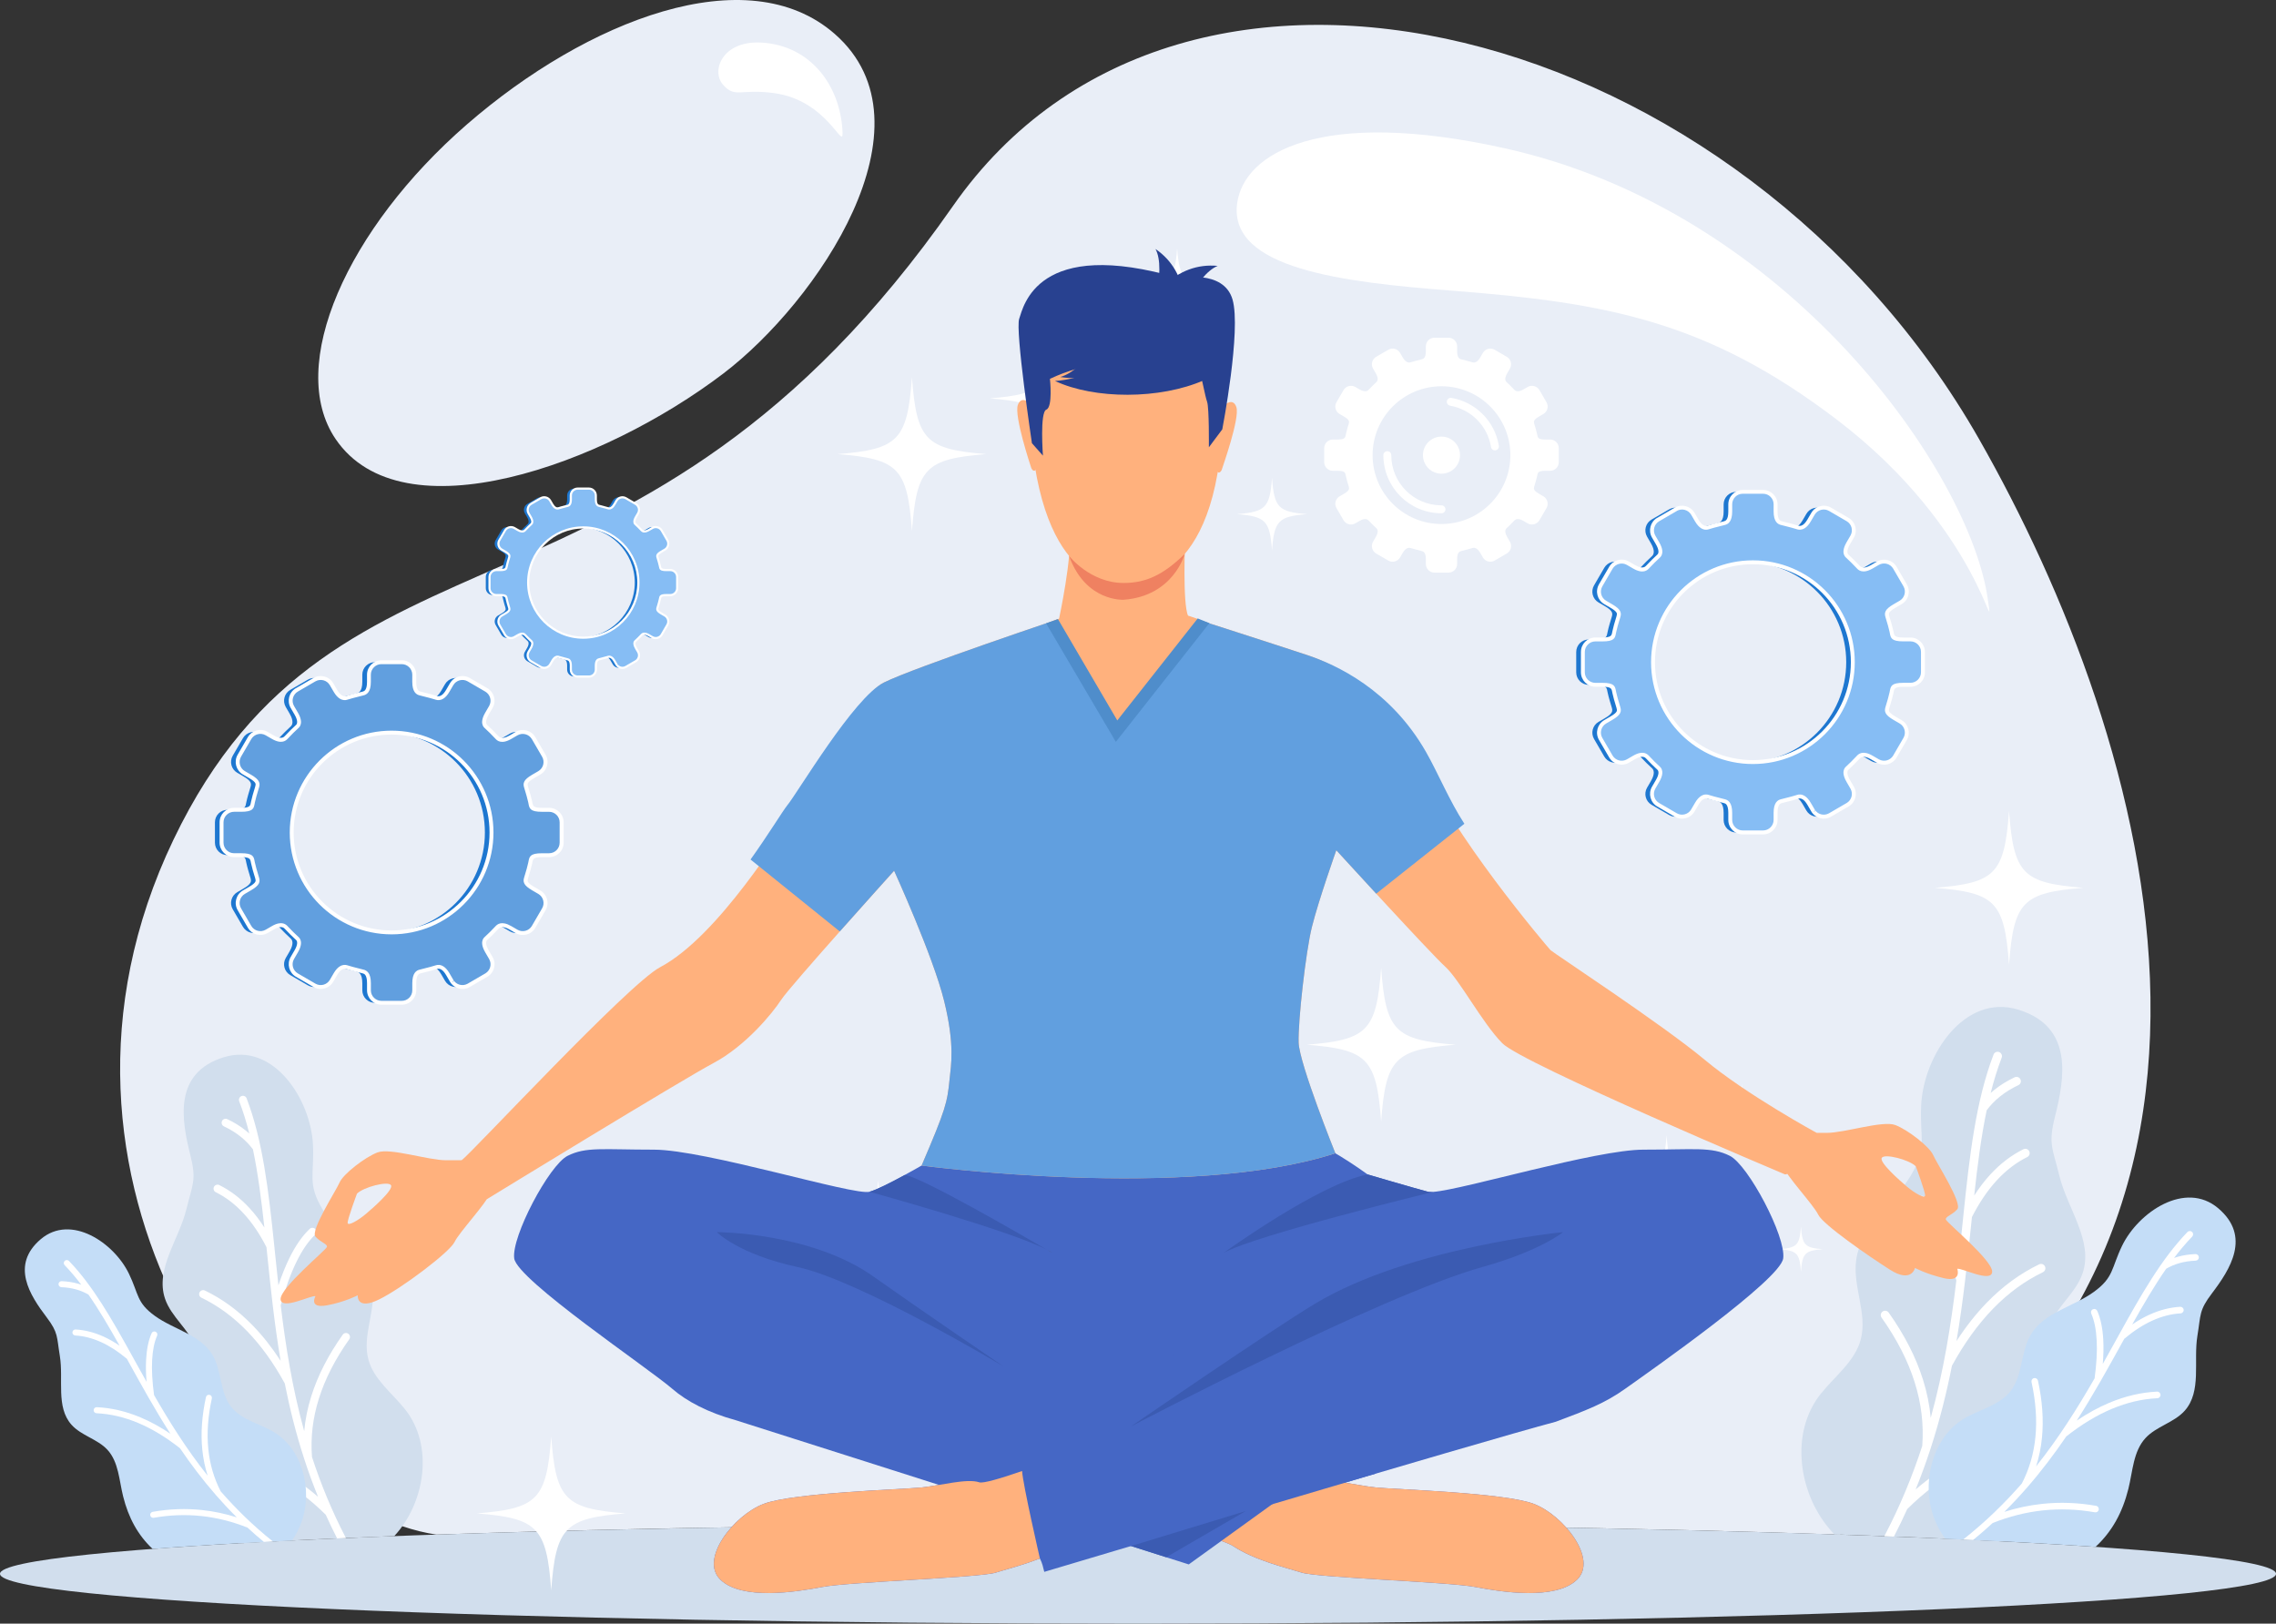 <?xml version="1.0" encoding="UTF-8"?><svg id="a" xmlns="http://www.w3.org/2000/svg" viewBox="0 0 1836.89 1310.53"><rect x="0" y="0" width="1836.89" height="1310.53" fill="#333333" stroke="none"/><g><path d="M918.45,1230.08c213.64,0,410.24,3.2,566.26,8.56,381.82-218.25,249.61-643.64,112.51-884.27C1406.43,19.48,955.58-100.89,769.09,166.31c-253.12,362.67-497.3,236.11-629.14,511.55-131.85,275.44,68.38,539.49,212.23,560.77,156.02-5.36,352.63-8.56,566.26-8.56h0ZM583.9,301.4c-97.73,74.38-259.37,132.02-313.06,52.94-40.1-59.08,9.3-169.93,106.05-253.97C473.58,16.39,603.11-34.44,673.71,27.4c83.78,73.38-14.55,216.72-89.82,274Z" style="fill:#e9eef7; fill-rule:evenodd;"/><path d="M918.45,1230.08c507.24,0,918.45,18,918.45,40.22s-411.21,40.23-918.45,40.23S0,1292.52,0,1270.3s411.2-40.22,918.45-40.22Z" style="fill:#d1deed; fill-rule:evenodd;"/><path d="M1214.63,119.71c229.38,51.11,375.35,262.06,389.66,363.91,5.87,41.79-5.01-56.01-122.02-145.06-104.58-79.59-186-94.34-310.41-103.95-87.92-6.79-179.99-17.6-173.45-70.04,5.17-41.42,68.13-77.84,216.22-44.85h0ZM614.81,34.39c39.5,2.37,63.53,34.8,65.18,72.19,.7,15.91-11.78-25.68-55.57-31.48-27.15-3.59-31.23,4.41-40.96-6.8-9.73-11.2-.49-35.84,31.35-33.92Z" style="fill:#fff; fill-rule:evenodd;"/><path d="M326.82,1137.39c-10.48-13.12-25.21-23.95-29.54-40.16-5.11-19.14,6.14-39.28,3.35-58.89-3.5-24.67-27.27-40.68-40.17-62.01-12.64-20.89-6.71-27.91-7.87-52.3-1.74-36.74-31.87-83.12-72.02-70.68-40.77,12.65-34.11,50.55-26.93,79.05,5.11,20.31,1.77,23.22-3.2,43.57-6,24.57-25.34,48.31-17.25,72.28,5,14.81,19.53,24.82,24.79,39.56,5.96,16.68-1.25,34.79-4.03,52.3-5.85,36.85,2.54,67.51,29.31,97.94,2.88,2.74,5.87,5.28,8.97,7.63,37.5-2.11,79.71-4.07,125.97-5.82l.34-.37c24.5-26.75,31.82-72.65,8.28-102.09Z" style="fill:#d1deed; fill-rule:evenodd;"/><path d="M199.07,886.54c-.64-1.66-2.49-2.5-4.15-1.86-1.66,.63-2.49,2.49-1.86,4.16,3.19,8.32,5.87,17.04,8.16,26.12-.92-.83-1.88-1.65-2.87-2.44-4.37-3.51-9.34-6.59-14.89-9.21-1.61-.76-3.53-.07-4.28,1.53-.76,1.61-.07,3.53,1.53,4.29,5.11,2.41,9.65,5.21,13.62,8.41,3.76,3.02,7.03,6.41,9.81,10.15,4.12,19.66,6.81,40.8,9.23,63.08-3.73-5.8-7.71-11-11.95-15.61-7.35-8-15.5-14.22-24.43-18.64-1.59-.79-3.52-.13-4.3,1.45-.79,1.59-.14,3.52,1.45,4.31,8.18,4.05,15.71,9.81,22.55,17.25,6.8,7.4,12.93,16.44,18.37,27.13l.62,6.05c1.38,13.28,2.78,26.91,4.44,40.83,0,.13,.02,.27,.05,.4,1.74,14.54,3.77,29.39,6.33,44.48-6.96-10.74-14.45-20.24-22.47-28.5-11.76-12.1-24.65-21.53-38.68-28.29-1.6-.76-3.53-.09-4.3,1.51-.77,1.6-.1,3.53,1.5,4.3,13.35,6.42,25.62,15.42,36.85,26.96,11.19,11.53,21.34,25.6,30.43,42.22,3.96,20,9.01,40.38,15.72,60.98h0s.02,.08,.02,.08h0c3.29,10.11,6.98,20.27,11.14,30.46-9.75-8.37-20.1-15.6-31.05-21.69-15.25-8.49-31.64-14.76-49.15-18.82-1.74-.4-3.47,.67-3.87,2.41-.4,1.73,.67,3.46,2.41,3.87,16.96,3.92,32.79,9.98,47.48,18.16,14.54,8.09,28.01,18.29,40.39,30.58,2.86,6.34,5.91,12.7,9.16,19.05l7.09-.31c-11.41-21.92-20.31-43.78-27.37-65.41-1.21-15.71,.65-31.43,5.58-47.12,5-15.92,13.17-31.88,24.49-47.85,1.03-1.44,.69-3.46-.76-4.48-1.45-1.03-3.46-.69-4.49,.76-11.71,16.51-20.17,33.07-25.38,49.63-2.96,9.41-4.87,18.82-5.73,28.23-9.66-34.9-15.02-69.01-18.94-101.57,3.78-13.79,8-25.47,12.67-35.02,4.64-9.51,9.68-16.83,15.11-21.98,1.29-1.21,1.35-3.25,.13-4.55-1.21-1.29-3.26-1.35-4.54-.12-6.03,5.69-11.53,13.64-16.51,23.84-3.09,6.33-6,13.58-8.71,21.72-.94-8.61-1.82-17.08-2.68-25.42l-.67-6.5c0-.12-.02-.24-.04-.35-4.59-44.23-9.21-84.49-22.29-118.69Z" style="fill:#fff; fill-rule:evenodd;"/><path d="M218.97,1154.68c-11.18-6.03-24.66-9.21-32.47-19.22-9.22-11.82-7.37-29.17-15.11-42.02-9.75-16.15-31.05-20.26-46.35-31.29-14.99-10.8-12.94-17.45-20.98-34.09-12.1-25.08-46.82-48.46-71.11-27.9-24.65,20.89-8.79,45.31,4.66,63.04,9.58,12.64,8.11,15.66,10.69,31.3,3.09,18.89-3.35,41.17,9.39,55.46,7.88,8.83,20.96,11.5,28.99,20.21,9.1,9.86,9.43,24.61,12.69,37.62,4.31,17.28,11.84,31.16,23.75,42.39,32.13-2.43,69.9-4.69,112.52-6.77,3.27-4.68,5.93-9.77,7.83-15.16,9.14-25.89,.63-60.03-24.49-73.57Z" style="fill:#c4ddf7; fill-rule:evenodd;"/><path d="M55.67,1017.78c-.94-.97-2.48-1-3.44-.06-.97,.93-1,2.48-.07,3.44,4.69,4.86,9.13,10.14,13.42,15.78-.89-.31-1.8-.59-2.72-.85-4.09-1.15-8.46-1.81-13.11-2.01-1.34-.04-2.47,1-2.52,2.35-.05,1.34,1,2.47,2.34,2.52,4.27,.17,8.26,.78,11.98,1.83,3.53,.99,6.8,2.37,9.84,4.16,8.7,12.47,16.83,26.4,25.12,41.21-4.31-2.94-8.63-5.38-12.95-7.34-7.49-3.38-15-5.3-22.53-5.74-1.34-.08-2.5,.95-2.58,2.29-.07,1.34,.94,2.49,2.29,2.57,6.9,.4,13.84,2.19,20.81,5.33,6.93,3.14,13.88,7.64,20.84,13.47l2.22,4.02c4.89,8.85,9.91,17.93,15.19,27.13,.04,.09,.1,.18,.15,.26,5.52,9.61,11.33,19.36,17.59,29.11-8.03-5.42-16.06-9.82-24.1-13.19-11.78-4.95-23.55-7.7-35.32-8.25-1.34-.06-2.49,.98-2.54,2.33-.06,1.35,.98,2.48,2.32,2.55,11.2,.52,22.41,3.14,33.66,7.86,11.21,4.72,22.44,11.51,33.7,20.39,8.68,12.76,18.24,25.45,29.02,37.82h0s.04,.05,.04,.05h0c5.29,6.07,10.87,12.04,16.78,17.92-9.27-2.94-18.62-4.92-28.05-5.91-13.15-1.4-26.42-.91-39.81,1.44-1.33,.24-2.22,1.5-1.98,2.83,.23,1.33,1.5,2.22,2.83,1.98,12.97-2.28,25.79-2.75,38.45-1.41,12.52,1.32,24.93,4.44,37.2,9.33,4.24,3.91,8.63,7.76,13.21,11.54l7.26-.37c-15.94-12.74-29.79-26.34-42.05-40.38-5.49-10.59-8.86-22.08-10.06-34.47-1.24-12.58-.28-26.1,2.88-40.58,.29-1.32-.54-2.62-1.86-2.9-1.31-.29-2.61,.55-2.9,1.86-3.26,14.97-4.26,29.01-2.98,42.09,.73,7.43,2.19,14.55,4.37,21.36-17.07-21.44-30.91-43.61-43.28-65.13-1.44-10.73-1.97-20.12-1.55-28.15,.42-8,1.75-14.59,4.02-19.79,.54-1.24-.02-2.67-1.26-3.2-1.24-.54-2.67,.02-3.2,1.26-2.51,5.75-3.98,12.91-4.43,21.49-.28,5.33-.16,11.24,.37,17.7-3.2-5.7-6.33-11.35-9.4-16.9l-2.39-4.33c-.04-.08-.08-.17-.13-.24-16.3-29.45-31.45-56.13-50.69-76.07Z" style="fill:#fff; fill-rule:evenodd;"/><path d="M1469.53,1124.96c11.43-14.3,27.51-26.13,32.23-43.83,5.57-20.88-6.7-42.86-3.66-64.26,3.82-26.93,29.76-44.39,43.84-67.67,13.79-22.79,7.32-30.46,8.58-57.07,1.89-40.09,34.78-90.71,78.6-77.13,44.49,13.8,37.23,55.15,29.4,86.27-5.58,22.16-1.94,25.34,3.48,47.54,6.54,26.81,27.66,52.72,18.83,78.87-5.46,16.17-21.31,27.08-27.05,43.16-6.5,18.2,1.37,37.97,4.4,57.07,6.38,40.22-2.78,73.68-32,106.88-3.53,3.36-7.22,6.45-11.07,9.29-40.42-2.06-85.52-3.94-134.55-5.6-.68-.7-1.35-1.4-2.01-2.12-26.74-29.2-34.72-79.28-9.03-111.41Z" style="fill:#d1deed; fill-rule:evenodd;"/><path d="M1608.92,851.2c.69-1.81,2.72-2.72,4.54-2.02,1.81,.69,2.73,2.72,2.03,4.54-3.47,9.09-6.39,18.6-8.89,28.51,1-.91,2.04-1.8,3.12-2.66,4.77-3.83,10.2-7.19,16.25-10.05,1.76-.82,3.85-.07,4.67,1.69,.83,1.75,.08,3.85-1.68,4.67-5.57,2.63-10.52,5.7-14.86,9.18-4.1,3.31-7.68,7-10.71,11.08-4.48,21.46-7.43,44.53-10.07,68.86,4.06-6.33,8.41-12.02,13.04-17.04,8.03-8.73,16.92-15.51,26.67-20.35,1.73-.85,3.83-.15,4.69,1.59,.86,1.74,.15,3.85-1.58,4.7-8.94,4.43-17.13,10.7-24.61,18.82-7.42,8.07-14.1,17.95-20.04,29.61l-.68,6.6c-1.5,14.49-3.03,29.37-4.84,44.55,0,.15-.03,.29-.05,.44-1.9,15.86-4.11,32.07-6.91,48.55,7.6-11.73,15.77-22.09,24.52-31.1,12.83-13.21,26.9-23.49,42.2-30.86,1.75-.85,3.86-.1,4.69,1.65,.85,1.74,.1,3.85-1.65,4.69-14.55,7.01-27.96,16.81-40.21,29.42-12.21,12.58-23.28,27.94-33.21,46.07-4.32,21.83-9.83,44.06-17.14,66.55h0l-.02,.09h0c-3.59,11.03-7.61,22.11-12.14,33.24,10.63-9.13,21.93-17.02,33.87-23.67,16.65-9.27,34.53-16.12,53.64-20.54,1.89-.44,3.78,.73,4.22,2.63,.44,1.89-.74,3.78-2.64,4.22-18.5,4.29-35.78,10.89-51.81,19.82-15.86,8.83-30.56,19.96-44.08,33.37-3.33,7.39-6.9,14.8-10.73,22.21l-7.76-.3c12.82-24.4,22.76-48.76,30.62-72.84,1.32-17.14-.71-34.29-6.1-51.41-5.46-17.38-14.37-34.78-26.73-52.21-1.12-1.58-.74-3.77,.84-4.9,1.58-1.12,3.77-.75,4.89,.83,12.79,18.03,22.02,36.08,27.7,54.16,3.23,10.27,5.32,20.53,6.25,30.8,10.55-38.08,16.39-75.31,20.67-110.84-4.13-15.05-8.74-27.79-13.83-38.22-5.06-10.36-10.56-18.36-16.49-23.98-1.41-1.32-1.47-3.55-.15-4.96,1.33-1.41,3.56-1.47,4.96-.13,6.58,6.21,12.58,14.89,18.01,26.01,3.38,6.92,6.55,14.82,9.51,23.7,1.03-9.38,1.99-18.62,2.93-27.73l.73-7.09c0-.13,.02-.26,.04-.39,4.99-48.28,10.05-92.2,24.31-129.53Z" style="fill:#fff; fill-rule:evenodd;"/><path d="M1587.21,1143.82c12.2-6.57,26.9-10.05,35.44-20.98,10.07-12.89,8.03-31.84,16.49-45.84,10.65-17.63,33.88-22.11,50.59-34.14,16.36-11.8,14.13-19.05,22.88-37.21,13.2-27.37,51.1-52.88,77.6-30.45,26.9,22.8,9.59,49.45-5.08,68.8-10.46,13.77-8.86,17.08-11.66,34.14-3.38,20.62,3.64,44.92-10.26,60.52-8.59,9.64-22.87,12.55-31.63,22.05-9.93,10.76-10.29,26.84-13.84,41.05-4.78,19.13-13.17,34.44-26.49,46.79-35.09-2.39-75.79-4.6-121.28-6.6-4-5.46-7.23-11.46-9.48-17.85-9.98-28.26-.7-65.52,26.72-80.29Z" style="fill:#c4ddf7; fill-rule:evenodd;"/><path d="M1765.42,994.43c1.02-1.05,2.7-1.08,3.76-.07,1.06,1.02,1.09,2.71,.07,3.76-5.11,5.3-9.96,11.06-14.64,17.22,.97-.34,1.96-.65,2.96-.93,4.46-1.26,9.23-1.98,14.3-2.19,1.47-.05,2.7,1.09,2.76,2.56,.05,1.47-1.09,2.7-2.55,2.75-4.66,.2-9.02,.85-13.08,1.99-3.83,1.08-7.42,2.6-10.74,4.54-9.49,13.62-18.37,28.81-27.42,44.98,4.72-3.21,9.42-5.87,14.13-8,8.17-3.7,16.38-5.79,24.6-6.27,1.46-.08,2.73,1.04,2.81,2.5,.08,1.47-1.04,2.72-2.5,2.81-7.53,.43-15.11,2.37-22.72,5.82-7.56,3.43-15.14,8.32-22.73,14.69l-2.43,4.4c-5.34,9.65-10.82,19.55-16.57,29.59-.05,.1-.1,.2-.17,.29-6.02,10.49-12.36,21.13-19.19,31.77,8.77-5.91,17.52-10.72,26.29-14.4,12.85-5.39,25.7-8.4,38.54-9,1.47-.06,2.71,1.08,2.78,2.54,.07,1.47-1.07,2.72-2.53,2.79-12.22,.57-24.46,3.44-36.73,8.59-12.23,5.13-24.49,12.55-36.79,22.25-9.48,13.92-19.9,27.78-31.66,41.27h0s-.04,.05-.04,.05h0c-5.76,6.62-11.86,13.15-18.3,19.56,10.11-3.21,20.32-5.36,30.61-6.45,14.34-1.53,28.83-1,43.44,1.58,1.45,.25,2.42,1.63,2.16,3.08-.25,1.45-1.63,2.42-3.08,2.16-14.16-2.49-28.15-3.02-41.96-1.55-13.67,1.46-27.2,4.85-40.6,10.19-5.02,4.64-10.26,9.2-15.74,13.68l-8.01-.38c18-14.22,33.55-29.44,47.29-45.18,6-11.55,9.66-24.1,10.99-37.62,1.35-13.73,.29-28.49-3.15-44.3-.31-1.43,.59-2.85,2.03-3.17,1.43-.31,2.84,.6,3.16,2.04,3.56,16.33,4.64,31.65,3.25,45.93-.79,8.11-2.38,15.88-4.77,23.31,18.62-23.39,33.72-47.6,47.23-71.08,1.59-11.71,2.16-21.96,1.69-30.72-.45-8.72-1.91-15.92-4.39-21.59-.58-1.35,.03-2.91,1.37-3.5,1.35-.58,2.92,.03,3.5,1.38,2.73,6.27,4.35,14.1,4.84,23.46,.3,5.81,.17,12.25-.4,19.32,3.5-6.24,6.9-12.4,10.26-18.45l2.6-4.72c.04-.09,.1-.18,.15-.26,17.79-32.14,34.32-61.26,55.31-83.02Z" style="fill:#fff; fill-rule:evenodd;"/><path d="M851.76,266.74c-3.29,45.12-9.94,51.34-52.96,54.81,43.01,3.48,49.67,9.7,52.96,54.82,3.29-45.11,9.94-51.34,52.96-54.82-43.01-3.47-49.67-9.69-52.96-54.81h0Zm174.85,118.99c-1.76,24.09-5.31,27.41-28.27,29.26,22.97,1.86,26.51,5.18,28.27,29.27,1.75-24.09,5.31-27.41,28.27-29.27-22.97-1.85-26.52-5.18-28.27-29.26h0Zm-76.57-185.38c-1.78,24.39-5.38,27.76-28.63,29.64,23.26,1.88,26.85,5.25,28.63,29.64,1.77-24.39,5.38-27.76,28.63-29.64-23.26-1.88-26.86-5.24-28.63-29.64Z" style="fill:#fff; fill-rule:evenodd;"/><path d="M788.35,1006.43c2.67,36.55,8.06,41.59,42.9,44.41-34.85,2.81-40.24,7.85-42.9,44.41-2.66-36.55-8.05-41.59-42.9-44.41,34.85-2.81,40.24-7.85,42.9-44.41h0Zm-141.65,96.4c1.42,19.52,4.3,22.2,22.9,23.71-18.6,1.5-21.48,4.2-22.9,23.71-1.42-19.51-4.3-22.2-22.91-23.71,18.6-1.5,21.48-4.19,22.91-23.71h0Zm62.04-150.18c1.44,19.76,4.35,22.49,23.19,24.01-18.84,1.51-21.75,4.24-23.19,24.01-1.44-19.76-4.36-22.49-23.21-24.01,18.85-1.53,21.76-4.25,23.21-24.01Z" style="fill:#fff; fill-rule:evenodd;"/><path d="M1345.05,916.33c-2.04,27.98-6.17,31.84-32.85,33.99,26.68,2.16,30.81,6.01,32.85,34,2.04-27.99,6.16-31.85,32.84-34-26.68-2.16-30.8-6.01-32.84-33.99h0Zm108.45,73.8c-1.09,14.94-3.29,17.01-17.53,18.15,14.24,1.15,16.45,3.21,17.53,18.15,1.09-14.94,3.29-17,17.54-18.15-14.25-1.14-16.45-3.21-17.54-18.15h0Zm-47.49-114.98c-1.11,15.14-3.34,17.22-17.76,18.39,14.43,1.17,16.66,3.26,17.76,18.38,1.1-15.13,3.33-17.22,17.76-18.38-14.42-1.17-16.66-3.25-17.76-18.39Z" style="fill:#fff; fill-rule:evenodd;"/></g><path d="M1120.45,282.3l-9.8,5.7c-3.3,1.92-4.43,6.19-2.51,9.5l2.16,3.72c2.55,4.39,1.44,6.37,.65,7.08-2.18,1.95-4.2,4.07-6.24,6.18-.59,.62-2.49,2.74-7.46-.16l-3.42-1.98c-3.3-1.92-7.58-.79-9.5,2.52l-5.7,9.8c-1.92,3.31-.79,7.58,2.52,9.5l3.38,1.97c4.67,2.72,4.55,4.11,3.96,6.09-.82,2.72-1.68,5.44-2.28,8.25-.52,2.51-.29,4.3-6.65,4.3h-3.89c-3.83,0-6.95,3.12-6.95,6.95v11.33c0,3.83,3.12,6.95,6.95,6.95h3.89c6.36,0,6.12,1.79,6.65,4.3,.6,2.81,1.47,5.54,2.28,8.25,.59,1.98,.71,3.38-3.96,6.09l-3.38,1.97c-3.31,1.92-4.44,6.19-2.52,9.5l5.7,9.8c1.92,3.31,6.2,4.44,9.5,2.52l3.42-1.98c4.98-2.9,6.87-.78,7.46-.16,2.04,2.11,4.06,4.23,6.24,6.18,.79,.71,1.9,2.69-.65,7.08l-2.16,3.72c-1.92,3.31-.79,7.58,2.51,9.5l9.8,5.7c3.3,1.92,7.58,.79,9.5-2.51l2.16-3.71c2.59-4.45,5.14-4.28,6.22-3.93,3.12,1,6,1.64,9.23,2.48,1.18,.31,3.2,1.16,3.2,6.47v3.98c0,3.83,3.12,6.95,6.95,6.95h11.33c3.83,0,6.96-3.12,6.96-6.95v-3.98c0-5.31,2.01-6.16,3.19-6.47,3.23-.84,6.12-1.48,9.24-2.48,1.08-.34,3.62-.52,6.21,3.93l2.16,3.71c1.92,3.31,6.2,4.44,9.5,2.51l9.8-5.7c3.3-1.92,4.43-6.19,2.51-9.5l-2.16-3.72c-2.55-4.39-1.44-6.37-.64-7.08,2.18-1.95,4.2-4.07,6.23-6.18,.6-.62,2.49-2.74,7.47,.16l3.41,1.98c3.31,1.92,7.58,.79,9.51-2.52l5.7-9.8c1.92-3.3,.79-7.58-2.51-9.5l-3.38-1.97c-4.67-2.71-4.55-4.11-3.96-6.09,.81-2.72,1.68-5.44,2.28-8.25,.53-2.5,.29-4.3,6.65-4.3h3.89c3.83,0,6.95-3.12,6.95-6.95v-11.33c0-3.83-3.11-6.95-6.95-6.95h-3.89c-6.36,0-6.12-1.79-6.65-4.3-.59-2.81-1.47-5.54-2.28-8.25-.59-1.98-.71-3.38,3.96-6.09l3.38-1.97c3.3-1.92,4.44-6.19,2.51-9.5l-5.7-9.8c-1.92-3.31-6.2-4.44-9.51-2.52l-3.41,1.98c-4.99,2.9-6.87,.78-7.47,.16-2.03-2.11-4.05-4.23-6.23-6.18-.79-.71-1.9-2.69,.64-7.08l2.16-3.72c1.92-3.31,.79-7.58-2.51-9.5l-9.8-5.7c-3.3-1.92-7.58-.79-9.5,2.52l-2.16,3.71c-2.59,4.45-5.14,4.28-6.21,3.93-3.12-1-6.01-1.64-9.24-2.48-1.17-.31-3.19-1.16-3.19-6.47v-3.97c0-3.83-3.12-6.95-6.96-6.95h-11.33c-3.83,0-6.95,3.12-6.95,6.95v3.97c0,5.3-2.01,6.16-3.2,6.47-3.23,.84-6.11,1.48-9.23,2.48-1.08,.34-3.63,.52-6.22-3.93l-2.16-3.71c-1.92-3.31-6.2-4.44-9.5-2.52h0Zm42.92,70.11c8.27,0,14.97,6.7,14.97,14.96s-6.7,14.97-14.97,14.97-14.96-6.7-14.96-14.97,6.7-14.96,14.96-14.96h0Zm-46.91,14.96c0-1.77,1.43-3.2,3.2-3.2s3.2,1.43,3.2,3.2c0,11.19,4.54,21.32,11.87,28.65,7.34,7.33,17.46,11.87,28.65,11.87,1.77,0,3.2,1.44,3.2,3.2s-1.43,3.2-3.2,3.2c-12.95,0-24.68-5.25-33.17-13.74-8.49-8.49-13.74-20.22-13.74-33.18h0Zm93.21-7.55c.28,1.74-.91,3.38-2.65,3.65-1.74,.27-3.38-.91-3.65-2.65-1.38-8.49-5.4-16.09-11.19-21.95-5.8-5.86-13.38-9.95-21.85-11.42-1.74-.3-2.91-1.95-2.61-3.69,.3-1.74,1.95-2.91,3.69-2.61,9.81,1.7,18.59,6.44,25.3,13.22,6.71,6.77,11.37,15.6,12.97,25.45h0Zm-46.3-48.04c30.71,0,55.6,24.89,55.6,55.59s-24.89,55.59-55.6,55.59-55.59-24.89-55.59-55.59,24.89-55.59,55.59-55.59Z" style="fill:#fff; fill-rule:evenodd;"/><g><path d="M1553.69,965.13c-.49,2.43-8.5-2.19-14.57-7.28-6.08-5.1-22.58-19.67-20.4-23.3,2.19-3.64,22.09,1.45,27.44,6.8,0,0,8,21.36,7.52,23.79h0Zm16.75,19.18c-.49-2.42,4.86-3.4,9.23-8.25,4.36-4.87-16.51-36.91-19.43-43.7-2.91-6.8-20.39-20.39-30.59-24.29-10.2-3.88-40.78,6.32-55.35,6.32h-12.62s-24.28,20.51-22.26,27.48c2.01,6.97,24.2,30.54,28.02,38.55,3.83,8.01,40.45,33.33,57.93,44.44,17.48,11.11,20.18-1.47,20.18-1.47,0,0,8.15,4.64,23.04,8.23,15.05,3.64,11.07-7.5,11.07-7.5,3.4-.97,27.68,11.66,28.15,2.42,.49-9.22-36.9-39.81-37.38-42.24Z" style="fill:#ffb17d; fill-rule:evenodd;"/><path d="M288.12,963.44c5.35-5.35,25.24-10.44,27.44-6.81,2.18,3.65-14.33,18.21-20.4,23.3-6.07,5.11-14.08,9.72-14.56,7.29-.49-2.43,7.52-23.79,7.52-23.79h0Zm-61.66,85.2c.49,9.22,24.76-3.4,28.16-2.43,0,0-5.91,10.15,9.31,7.37,14.43-2.64,24.8-8.1,24.8-8.1,0,0-1.28,12.45,17.26,3.34,18.58-9.15,57.03-38.29,60.85-46.31,3.83-8.01,26.02-31.58,28.04-38.55,2.01-6.96-22.26-27.47-22.26-27.47h-12.63c-14.57,0-45.16-10.2-55.35-6.31-10.2,3.89-27.68,17.48-30.59,24.28-2.91,6.8-23.79,38.84-19.42,43.7,4.36,4.86,9.71,5.83,9.22,8.26s-37.87,33.01-37.38,42.24Z" style="fill:#ffb17d; fill-rule:evenodd;"/><path d="M1439.15,1015.78c-2.48,17.41-107.01,90.61-127.61,105.24-16.52,11.75-30.88,17.12-55.87,26.52h-.01c-56.74,14.91-412.86,121.18-412.86,121.18-.94-3.62-1.44-6.77-3.53-10.83-13.29,5.3-26.97,8.73-35.67,11.45-13.25,4.14-118.49,7.46-140.03,11.6-21.54,4.15-64.63,10.77-82.03-5.79-17.4-16.57,10.77-52.21,34.79-61.32,24.03-9.11,111.86-11.6,127.61-13.26,15.75-1.65,36.46-7.46,46.41-4.14,3.14,1.04,17.02-3.03,34.56-9.09-.43-6.46-.54-10.53-.54-10.53l93.5-26.96-17.31-165.56s40.68-153.29,203.21-36.35c0,0,36.27,10.67,48.7,13.98,.88,.22,2.28,.26,4.16,.11,24.79-1.86,131.33-34.09,169.85-34.09,41.43,0,54.69-2.49,69.61,4.97,14.91,7.46,45.57,65.46,43.08,82.86Z" style="fill:#4567c5; fill-rule:evenodd;"/><path d="M1272.65,1275.15c-17.41,16.57-60.49,9.94-82.03,5.79-21.55-4.14-126.78-7.46-140.05-11.6-13.25-4.16-38.11-9.95-55.52-21.55-1.4-.94-4.6-2.32-9.3-4.08,0,0,0,0,0,.02l-26.33,18.98-365.88-116.47c-21.92-6-39.32-15.15-50.91-25.22-19.05-16.57-125.11-87.83-127.61-105.24-2.48-17.4,28.17-75.41,43.09-82.86,14.92-7.46,28.17-4.97,69.6-4.97s161.58,37.29,174.01,33.98c5.65-1.51,17.35-7.46,28.44-13.53,13.29-7.26,25.69-14.65,25.69-14.65,177.97-79.44,197.77,50.55,197.77,50.55l-10.53,160.48s14.83,7.37,34.12,16.53l88.21,24.92-11.55,8.34c4.99,1.6,8.53,2.34,9.96,1.86,9.94-3.32,30.66,2.49,46.4,4.14,15.75,1.66,103.58,4.15,127.61,13.26,24.03,9.12,52.21,44.75,34.81,61.32Z" style="fill:#4567c5; fill-rule:evenodd;"/><path d="M810,1102.96s-115.73-69.35-166.28-80.27c-47.77-10.32-65.19-28.18-65.19-28.18,0,0,75.96,0,126.51,35.91,34.32,24.38,104.96,72.53,104.96,72.53Z" style="fill:#3b5bb2; fill-rule:evenodd;"/><path d="M912.82,1151.32s201.29-105.7,283.47-128.62c47.07-13.13,65.19-28.18,65.19-28.18,0,0-124.45,12.16-200.12,57.73-36.08,21.72-148.54,99.07-148.54,99.07Z" style="fill:#3b5bb2; fill-rule:evenodd;"/><path d="M1272.65,1275.15c-17.41,16.57-60.49,9.94-82.03,5.79-21.55-4.14-126.78-7.46-140.05-11.6-13.25-4.16-38.11-9.95-55.52-21.55-1.4-.94-4.6-2.32-9.3-4.08l68.12-49.15c4.99,1.6,8.53,2.34,9.96,1.86,9.94-3.32,30.66,2.49,46.4,4.14,15.75,1.66,103.58,4.15,127.61,13.26,24.03,9.12,52.21,44.75,34.81,61.32Z" style="fill:#ffb17d; fill-rule:evenodd;"/><path d="M839.27,1257.89c-13.29,5.3-26.97,8.73-35.67,11.45-13.25,4.14-118.49,7.46-140.03,11.6-21.54,4.15-64.63,10.77-82.03-5.79-17.4-16.57,10.77-52.21,34.79-61.32,24.03-9.11,111.86-11.6,127.61-13.26,15.75-1.65,36.46-7.46,46.41-4.14,3.14,1.04,17.02-3.03,34.56-9.09,.53,10.51,14.37,70.56,14.37,70.56Z" style="fill:#ffb17d; fill-rule:evenodd;"/><path d="M912.82,1247.87l197.88-58.55-39.13-11.95s-158.14,57.33-158.75,70.5Z" style="fill:#4567c5; fill-rule:evenodd;"/><polygon points="912.82 1247.87 1005.42 1219.63 941.21 1256.91 912.82 1247.87" style="fill:#3b5bb2; fill-rule:evenodd;"/><path d="M730.17,948.4c12.27,.86,95.19,48.88,114.87,60.38-29.91-15.62-143.31-46.85-143.31-46.85,5.65-1.51,17.35-7.46,28.44-13.53Z" style="fill:#3b5bb2; fill-rule:evenodd;"/><path d="M849.21,1011.22c-.19-.11-1.67-.98-4.17-2.45,1.65,.86,3.05,1.68,4.17,2.45Z" style="fill:#525252; fill-rule:evenodd;"/><path d="M1156.62,962.05s-142.86,34.66-169,49.17c1.18-.87,77.24-55.77,116.14-63.28,0,0,36.27,10.67,48.7,13.98,.88,.22,2.28,.26,4.16,.11h0Z" style="fill:#3b5bb2; fill-rule:evenodd;"/><path d="M1077.74,930.86s-29.09-72.24-29.65-89.36c-.55-17.13,5.73-73.32,10.76-93.46,5.41-21.65,19.64-61.77,19.64-61.77,0,0,76.22,83.41,87.83,93.9,11.6,10.5,29.83,45.31,46.13,61.87,16.3,16.57,227.32,105.51,227.32,105.51,6.08,4.42,26.37-33.18,26.37-33.18,0,0-56.75-30.9-90.45-59.08-33.7-28.17-122.08-86.18-124.3-88.39-2.21-2.21-82.86-97.22-103.3-151.36-20.44-54.13-69.6-79-92.8-86.73-23.2-7.73-97.23-31.49-97.23-31.49h-96.67s-123.74,41.43-148.04,53.58c-24.31,12.15-65.19,98.88-73.47,108.83-8.28,9.94-59.52,95.83-107.17,120.97-25.61,13.52-151.25,149.12-160.08,155.75-8.84,6.63,20.17,31.55,20.17,31.55,0,0,157.03-96.15,183-109.95,25.95-13.82,47.51-40.05,54.69-51.1,7.18-11.05,91.14-104.13,91.14-104.13,0,0,31.49,69.05,40.33,104.95,8.84,35.9,5.61,51.8,4.42,63.53-1.88,18.67-2.96,23.72-22.59,69.45,0,0,215.1,28.86,333.97-9.92Z" style="fill:#ffb17d; fill-rule:evenodd;"/><path d="M1181.86,664.89l-71.16,56.45h0c-17.5-18.96-32.22-35.07-32.22-35.07,0,0-14.22,40.12-19.64,61.77-5.03,20.14-11.3,76.33-10.76,93.45,.55,17.13,29.65,89.36,29.65,89.36-118.87,38.79-333.97,9.94-333.97,9.94,19.63-45.75,20.71-50.8,22.59-69.46,1.18-11.73,4.42-27.63-4.42-63.53-8.83-35.91-40.33-104.97-40.33-104.97,0,0-21.6,23.96-43.84,49l-72.02-58.08c13.66-19.02,26.34-39.75,29.58-43.66,8.28-9.94,53.69-87.02,77.99-99.17,24.31-12.15,148.05-53.58,148.05-53.58h96.67s74.03,23.76,97.23,31.48c23.21,7.74,66.81,27.78,95.56,77.99,9.72,16.97,18.8,39.3,31.03,58.08Z" style="fill:#619fdf; fill-rule:evenodd;"/><path d="M921.24,231.64s75.59,11.91,64.09,130.2c-11.51,118.28-78.24,108.59-82.7,108.47-4.45-.12-66.98,2.16-71.86-142.26,0,0-2.13-106.79,90.47-96.41Z" style="fill:#ffb17d; fill-rule:evenodd;"/><path d="M956.52,435.46s-2.3,51.35,2.41,61.88c4.71,10.53-63.32,39.96-104.24,2.25,0,0,11.04-51.16,8.29-69.9-2.75-18.74,93.54,5.76,93.54,5.76Z" style="fill:#ffb17d; fill-rule:evenodd;"/><path d="M986.49,328.42s8.28-8.84,11.32,.11c3.03,8.95-11.29,48.88-11.81,50.75,0,0-1.5,3.47-3.49,1.56-1.99-1.91,3.98-52.41,3.98-52.41Z" style="fill:#ffb17d; fill-rule:evenodd;"/><path d="M832.81,326.93s-8.11-9-11.32-.11c-3.2,8.89,10.23,49.07,10.82,50.96,0,0,1.45,3.5,3.47,1.63,2.02-1.88-2.98-52.48-2.98-52.48Z" style="fill:#ffb17d; fill-rule:evenodd;"/><path d="M986.46,346.56l-10.82,14.47s.31-31.72-1.42-36.7c-1.74-4.97-4.39-20.17-5.85-23.75-1.45-3.58-64.93-21.37-120.99,5.2,0,0,2.46,22.81-2.91,24.84-5.37,2.03-2.74,37.15-2.74,37.15l-8.89-10.04s-13.62-91-10.26-100.49c3.37-9.49,14.09-66.51,129.1-32.66,0,0,35.86-7.59,43.06,17.16,7.19,24.76-8.27,104.82-8.27,104.82Z" style="fill:#284190; fill-rule:evenodd;"/><path d="M970.86,501.46l-69.72,88.69-51.92-88.71s4.57-2.41,19.49-5.7c63.88-14.1,102.15,5.72,102.15,5.72Z" style="fill:#ffb17d; fill-rule:evenodd;"/><path d="M862.83,448.73s17.05,21.81,43.98,21.81c17.71,0,31.7-6.19,49.34-23.39,0,0-8.92,33.9-49.23,36.93,0,0-30.77,1.93-44.09-35.35Z" style="fill:#ef8161; fill-rule:evenodd;"/><path d="M955.4,247.86c-12.23-2.63-17.81-8.27-16.72-16.9,13.16-12.44,27.85-17.88,44.06-16.34-8.37,3.41-17.48,14.49-27.34,33.24Z" style="fill:#284190; fill-rule:evenodd;"/><path d="M932.29,244c11.09,5.81,18.98,5.05,23.67-2.27-2.15-17.98-9.95-31.57-23.39-40.76,4.25,7.97,4.16,22.32-.28,43.04Z" style="fill:#284190; fill-rule:evenodd;"/><path d="M950.1,260.5c22.88,14.2,30.11,29.65,21.66,46.37-35.69,15.67-88.57,15.5-120.31,.62,19.43-.83,65.09-16.12,98.66-46.99Z" style="fill:#284190; fill-rule:evenodd;"/><path d="M889.89,273.36c13.72,3.6,19.57,9.66,17.55,18.18-16.16,11.35-33.41,15.6-51.77,12.77,9.87-2.73,21.27-13.04,34.23-30.95Z" style="fill:#284190; fill-rule:evenodd;"/></g><g><path d="M1347.15,411.09l-14.22,8.27c-4.79,2.78-6.43,8.98-3.65,13.77l3.14,5.39c3.71,6.36,2.09,9.24,.94,10.27-3.17,2.83-6.1,5.9-9.04,8.96-.87,.9-3.62,3.97-10.84-.23l-4.96-2.87c-4.79-2.78-10.99-1.15-13.77,3.65l-8.26,14.21c-2.78,4.79-1.15,10.99,3.65,13.77l4.9,2.85c6.78,3.94,6.6,5.96,5.75,8.83-1.18,3.94-2.45,7.89-3.31,11.97-.77,3.63-.42,6.23-9.64,6.23h-5.64c-5.55,0-10.08,4.53-10.08,10.08v16.44c0,5.55,4.53,10.08,10.08,10.08h5.64c9.22,0,8.87,2.6,9.64,6.23,.86,4.08,2.13,8.03,3.31,11.97,.85,2.87,1.03,4.89-5.75,8.83l-4.9,2.85c-4.79,2.79-6.43,8.99-3.65,13.78l8.26,14.21c2.79,4.79,8.98,6.43,13.77,3.65l4.96-2.87c7.22-4.2,9.97-1.13,10.84-.23,2.93,3.06,5.87,6.14,9.04,8.97,1.15,1.02,2.76,3.9-.94,10.27l-3.14,5.39c-2.79,4.79-1.15,10.99,3.65,13.77l14.22,8.26c4.78,2.79,10.98,1.15,13.77-3.64l3.13-5.39c3.76-6.45,7.46-6.2,9.01-5.7,4.54,1.44,8.72,2.38,13.4,3.59,1.71,.45,4.63,1.69,4.63,9.39v5.76c0,5.55,4.53,10.08,10.08,10.08h16.44c5.55,0,10.08-4.52,10.08-10.08v-5.76c0-7.7,2.93-8.94,4.63-9.39,4.68-1.21,8.86-2.15,13.39-3.59,1.56-.49,5.26-.75,9.02,5.7l3.13,5.39c2.79,4.79,8.98,6.42,13.77,3.64l14.21-8.26c4.79-2.78,6.43-8.98,3.65-13.77l-3.14-5.39c-3.7-6.37-2.09-9.25-.94-10.27,3.16-2.83,6.09-5.91,9.04-8.97,.86-.9,3.61-3.97,10.83,.23l4.96,2.87c4.79,2.79,10.99,1.15,13.78-3.65l8.26-14.21c2.78-4.79,1.15-10.99-3.65-13.78l-4.9-2.85c-6.78-3.94-6.6-5.96-5.74-8.83,1.18-3.94,2.44-7.89,3.31-11.97,.76-3.63,.42-6.23,9.63-6.23h5.64c5.55,0,10.08-4.53,10.08-10.08v-16.44c0-5.55-4.52-10.08-10.08-10.08h-5.64c-9.21,0-8.87-2.6-9.63-6.23-.87-4.08-2.13-8.03-3.31-11.97-.86-2.87-1.03-4.9,5.74-8.83l4.9-2.85c4.8-2.78,6.44-8.98,3.65-13.77l-8.26-14.21c-2.79-4.79-8.99-6.43-13.78-3.65l-4.96,2.87c-7.22,4.2-9.97,1.13-10.83,.23-2.94-3.06-5.88-6.13-9.04-8.96-1.15-1.03-2.76-3.91,.94-10.27l3.14-5.39c2.79-4.79,1.15-10.99-3.65-13.77l-14.21-8.27c-4.79-2.78-10.99-1.15-13.77,3.65l-3.13,5.38c-3.76,6.46-7.46,6.21-9.02,5.71-4.53-1.44-8.71-2.38-13.39-3.59-1.71-.45-4.63-1.68-4.63-9.38v-5.76c0-5.55-4.53-10.08-10.08-10.08h-16.44c-5.55,0-10.08,4.53-10.08,10.08v5.76c0,7.7-2.92,8.94-4.63,9.38-4.68,1.22-8.86,2.15-13.4,3.59-1.56,.5-5.26,.75-9.01-5.71l-3.13-5.38c-2.79-4.79-8.99-6.43-13.77-3.65h0Zm62.25,42.75c44.53,0,80.63,36.1,80.63,80.63s-36.11,80.63-80.63,80.63-80.63-36.1-80.63-80.63,36.1-80.63,80.63-80.63Z" style="fill:#1e77d0; fill-rule:evenodd;"/><path d="M1352.48,411.09l-14.21,8.27c-4.79,2.78-6.44,8.98-3.65,13.77l3.14,5.39c3.7,6.36,2.09,9.24,.94,10.27-3.16,2.83-6.09,5.9-9.04,8.96-.86,.9-3.61,3.97-10.83-.23l-4.95-2.87c-4.8-2.78-11-1.15-13.78,3.65l-8.26,14.21c-2.78,4.79-1.15,10.99,3.65,13.77l4.91,2.85c6.77,3.94,6.6,5.96,5.74,8.83-1.18,3.94-2.45,7.89-3.31,11.97-.76,3.63-.42,6.23-9.63,6.23h-5.65c-5.55,0-10.08,4.53-10.08,10.08v16.44c0,5.55,4.53,10.08,10.08,10.08h5.65c9.21,0,8.87,2.6,9.63,6.23,.86,4.08,2.13,8.03,3.31,11.97,.86,2.87,1.03,4.89-5.74,8.83l-4.91,2.85c-4.79,2.79-6.43,8.99-3.65,13.78l8.26,14.21c2.79,4.79,8.98,6.43,13.78,3.65l4.95-2.87c7.22-4.2,9.97-1.13,10.83-.23,2.94,3.06,5.88,6.14,9.04,8.97,1.15,1.02,2.76,3.9-.94,10.27l-3.14,5.39c-2.79,4.79-1.15,10.99,3.65,13.77l14.21,8.26c4.79,2.79,10.99,1.15,13.77-3.64l3.13-5.39c3.76-6.45,7.46-6.2,9.02-5.7,4.53,1.44,8.71,2.38,13.39,3.59,1.71,.45,4.63,1.69,4.63,9.39v5.76c0,5.55,4.53,10.08,10.08,10.08h16.44c5.55,0,10.08-4.52,10.08-10.08v-5.76c0-7.7,2.93-8.94,4.63-9.39,4.68-1.21,8.86-2.15,13.4-3.59,1.56-.49,5.26-.75,9.01,5.7l3.13,5.39c2.79,4.79,8.98,6.42,13.77,3.64l14.22-8.26c4.79-2.78,6.43-8.98,3.65-13.77l-3.14-5.39c-3.7-6.37-2.08-9.25-.94-10.27,3.17-2.83,6.09-5.91,9.04-8.97,.87-.9,3.61-3.97,10.84,.23l4.96,2.87c4.79,2.79,10.99,1.15,13.77-3.65l8.26-14.21c2.78-4.79,1.14-10.99-3.65-13.78l-4.91-2.85c-6.78-3.94-6.6-5.96-5.74-8.83,1.18-3.94,2.45-7.89,3.31-11.97,.76-3.63,.42-6.23,9.63-6.23h5.65c5.55,0,10.08-4.53,10.08-10.08v-16.44c0-5.55-4.53-10.08-10.08-10.08h-5.65c-9.21,0-8.87-2.6-9.63-6.23-.86-4.08-2.13-8.03-3.31-11.97-.85-2.87-1.03-4.9,5.74-8.83l4.91-2.85c4.79-2.78,6.43-8.98,3.65-13.77l-8.26-14.21c-2.79-4.79-8.98-6.43-13.77-3.65l-4.96,2.87c-7.23,4.2-9.97,1.13-10.84,.23-2.94-3.06-5.87-6.13-9.04-8.96-1.15-1.03-2.76-3.91,.94-10.27l3.14-5.39c2.78-4.79,1.15-10.99-3.65-13.77l-14.22-8.27c-4.79-2.78-10.99-1.15-13.77,3.65l-3.13,5.38c-3.76,6.46-7.46,6.21-9.01,5.71-4.54-1.44-8.72-2.38-13.4-3.59-1.71-.45-4.63-1.68-4.63-9.38v-5.76c0-5.55-4.52-10.08-10.08-10.08h-16.44c-5.55,0-10.08,4.53-10.08,10.08v5.76c0,7.7-2.93,8.94-4.63,9.38-4.68,1.22-8.86,2.15-13.39,3.59-1.56,.5-5.26,.75-9.02-5.71l-3.13-5.38c-2.79-4.79-8.98-6.43-13.77-3.65h0Zm62.25,42.75c44.53,0,80.63,36.1,80.63,80.63s-36.1,80.63-80.63,80.63-80.63-36.1-80.63-80.63,36.1-80.63,80.63-80.63Z" style="fill:#86bdf4; fill-rule:evenodd;"/><path d="M1353.27,412.46l-14.21,8.26c-2.02,1.17-3.38,3.07-3.94,5.18-.55,2.11-.31,4.43,.86,6.45l3.14,5.39c1.62,2.79,2.31,5.02,2.47,6.76,.26,2.92-.91,4.62-1.84,5.46-2.94,2.63-5.74,5.54-8.54,8.45l-.41,.43-.04,.04h0c-1.12,1.18-4.54,4.76-12.72,0l-4.96-2.88c-2.02-1.18-4.34-1.41-6.45-.86-2.11,.56-4.01,1.92-5.18,3.93l-8.21,14.11c-.03,.06-.07,.12-.1,.18-1.13,2-1.36,4.29-.81,6.37,.55,2.08,1.88,3.95,3.85,5.12,.06,.03,.12,.07,.18,.11l4.81,2.8c3.68,2.14,5.51,3.84,6.34,5.46,.96,1.87,.65,3.4,.12,5.18l-.58,1.92h0c-1,3.3-2,6.62-2.69,9.92h0s0,0,0,0c-.08,.34-.13,.6-.17,.85-.75,3.92-1.26,6.63-11,6.63h-5.65c-2.33,0-4.46,.95-6,2.5s-2.49,3.66-2.49,6v16.44c0,2.34,.95,4.47,2.49,6.01,1.54,1.54,3.67,2.49,6,2.49h5.65c9.75,0,10.26,2.71,11,6.63,.04,.25,.1,.51,.17,.85v.06c.7,3.28,1.71,6.58,2.69,9.86l.02,.07,.55,1.85c.53,1.77,.84,3.31-.12,5.18-.83,1.62-2.67,3.33-6.34,5.46l-4.91,2.85c-2.01,1.18-3.38,3.07-3.93,5.18-.56,2.11-.31,4.44,.86,6.45l8.26,14.21c1.17,2.02,3.07,3.38,5.18,3.93,2.1,.56,4.42,.31,6.45-.86l4.96-2.88c8.17-4.75,11.6-1.18,12.72,0h0s.03,.04,.03,.04l.44,.46c2.79,2.9,5.58,5.8,8.51,8.42,.94,.85,2.1,2.55,1.84,5.46-.16,1.74-.85,3.98-2.47,6.76l-3.14,5.4c-1.17,2.02-1.42,4.34-.86,6.45,.56,2.1,1.92,4,3.94,5.17l14.21,8.26c2.02,1.18,4.34,1.42,6.45,.86,2.11-.55,4-1.91,5.18-3.93l3.13-5.37c1.64-2.82,3.31-4.51,4.85-5.48,2.55-1.62,4.77-1.33,6-.94,3.17,1.01,6.28,1.8,9.53,2.61,1.07,.27,2.16,.55,3.79,.97,1.1,.29,2.6,.84,3.84,2.58,1.11,1.56,1.97,4.1,1.97,8.32v5.76c0,2.34,.96,4.46,2.5,6,1.54,1.54,3.66,2.5,6,2.5h16.44c2.34,0,4.47-.96,6.01-2.5,1.54-1.54,2.49-3.66,2.49-6v-5.76c0-4.23,.86-6.76,1.97-8.32,1.24-1.74,2.74-2.29,3.85-2.58,1.59-.41,2.71-.7,3.79-.97,3.24-.81,6.36-1.59,9.52-2.61,1.23-.39,3.44-.67,6,.94,1.54,.97,3.21,2.66,4.85,5.48l3.08,5.28h0c.04,.06,.08,.12,.11,.18,1.17,1.97,3.05,3.29,5.12,3.84,2.08,.55,4.36,.32,6.36-.8h0c.05-.04,.11-.08,.18-.11l14.01-8.15c.06-.04,.13-.07,.2-.11,1.96-1.18,3.29-3.05,3.84-5.12,.55-2.08,.32-4.36-.81-6.36-.04-.06-.07-.13-.11-.19l-3.08-5.3c-1.62-2.78-2.31-5.02-2.47-6.76-.26-2.92,.91-4.62,1.85-5.46,2.92-2.61,5.7-5.51,8.48-8.4l.46-.48,.04-.05,.08-.08c1.21-1.25,4.65-4.56,12.63,.09l4.86,2.82c.06,.03,.12,.07,.18,.1,2,1.13,4.29,1.36,6.37,.81,2.07-.55,3.94-1.88,5.13-3.85,.03-.06,.07-.12,.1-.18l8.2-14.12c1.18-2.02,1.42-4.34,.86-6.45-.55-2.11-1.91-4-3.93-5.18l-4.91-2.85c-3.68-2.14-5.51-3.84-6.34-5.46-.96-1.87-.65-3.4-.12-5.18l.58-1.94h0c1-3.3,2-6.61,2.69-9.91h0s0,0,0,0c.08-.34,.13-.6,.17-.85,.75-3.92,1.26-6.63,11-6.63h5.65c2.33,0,4.46-.95,6-2.49,1.54-1.54,2.5-3.67,2.5-6.01v-16.44c0-2.34-.96-4.47-2.5-6.01h0c-1.54-1.54-3.67-2.49-6-2.49h-5.65c-9.75,0-10.26-2.71-11-6.63-.04-.25-.1-.51-.17-.85v-.06c-.7-3.27-1.7-6.56-2.69-9.84l-.02-.07-.56-1.87c-.53-1.78-.84-3.31,.12-5.18,.83-1.62,2.67-3.32,6.34-5.46l4.91-2.85c2.02-1.17,3.38-3.07,3.93-5.18,.56-2.11,.32-4.43-.86-6.45l-8.26-14.21v-.02c-1.18-2.01-3.07-3.36-5.17-3.92-2.11-.55-4.43-.31-6.45,.86l-.04,.02-4.92,2.86c-8.17,4.75-11.58,1.18-12.71,0l-.04-.05-.43-.45c-2.79-2.9-5.58-5.81-8.51-8.43-.94-.84-2.11-2.55-1.85-5.46,.16-1.74,.85-3.97,2.47-6.76l3.14-5.39h0c1.17-2.03,1.41-4.35,.86-6.45-.55-2.11-1.92-4-3.93-5.18h-.02s-14.2-8.26-14.2-8.26h0c-2.02-1.18-4.34-1.42-6.45-.86-2.1,.56-4,1.91-5.17,3.93h0s-3.13,5.38-3.13,5.38c-1.64,2.81-3.32,4.5-4.85,5.47-2.56,1.62-4.78,1.33-6,.94-3.17-1.01-6.28-1.79-9.52-2.6-1.08-.27-2.2-.55-3.79-.97-1.11-.29-2.6-.83-3.85-2.58-1.11-1.56-1.97-4.09-1.97-8.32v-5.77c0-2.34-.96-4.47-2.49-6.01-1.54-1.54-3.67-2.49-6.01-2.49h-16.44c-2.34,0-4.46,.95-6,2.49-1.54,1.54-2.5,3.67-2.5,6.01v5.77c0,4.23-.86,6.76-1.97,8.32-1.24,1.75-2.74,2.29-3.84,2.58-1.62,.42-2.72,.7-3.79,.97-3.25,.81-6.36,1.59-9.53,2.6-1.23,.39-3.44,.68-6-.94-1.54-.97-3.21-2.66-4.85-5.47l-3.13-5.38c-1.17-2.02-3.07-3.38-5.18-3.93-2.1-.56-4.43-.31-6.45,.86h0Zm-15.79,5.55l14.22-8.27c2.77-1.61,5.94-1.94,8.83-1.18,2.88,.76,5.49,2.62,7.1,5.4l3.13,5.38c1.35,2.32,2.65,3.66,3.8,4.39,1.51,.95,2.73,.82,3.38,.61,3.39-1.08,6.48-1.86,9.71-2.66,1.39-.35,2.81-.71,3.76-.95,.6-.16,1.42-.45,2.07-1.36,.78-1.09,1.38-3.03,1.38-6.5v-5.77c0-3.21,1.3-6.12,3.41-8.23,2.11-2.11,5.02-3.42,8.23-3.42h16.44c3.21,0,6.12,1.31,8.23,3.42,2.11,2.11,3.42,5.03,3.42,8.23v5.77c0,3.47,.6,5.41,1.38,6.5,.64,.91,1.47,1.21,2.07,1.36,.98,.26,2.37,.61,3.76,.95,3.23,.81,6.32,1.58,9.72,2.66,.66,.21,1.86,.34,3.38-.61,1.15-.73,2.46-2.07,3.8-4.39l3.13-5.37h0c1.62-2.78,4.21-4.64,7.1-5.4,2.87-.76,6.03-.43,8.8,1.16l.04,.02,14.11,8.21c.07,.03,.14,.08,.21,.12,2.71,1.62,4.53,4.18,5.28,7.03,.75,2.84,.43,5.98-1.12,8.72-.04,.07-.08,.14-.13,.21l-3.08,5.29c-1.37,2.35-1.94,4.14-2.06,5.47-.15,1.62,.38,2.46,.81,2.84,3.08,2.75,5.88,5.67,8.68,8.59l.44,.45,.04,.04c.7,.74,2.83,2.96,8.86-.54l4.87-2.82c.06-.04,.13-.08,.2-.12,2.74-1.56,5.87-1.87,8.72-1.12,2.84,.75,5.42,2.58,7.03,5.29,.04,.06,.09,.13,.12,.2l8.21,14.11c1.61,2.77,1.94,5.94,1.17,8.83-.76,2.89-2.63,5.48-5.4,7.1l-4.9,2.85c-3.1,1.8-4.57,3.08-5.13,4.17-.43,.84-.22,1.76,.11,2.86l.55,1.86,.03,.07c1,3.29,1.99,6.6,2.74,10.1l.02,.06c.05,.27,.12,.6,.18,.92,.46,2.4,.77,4.06,7.91,4.06h5.65c3.2,0,6.12,1.31,8.23,3.41h0s0,0,0,0c2.1,2.11,3.41,5.02,3.41,8.23v16.44c0,3.21-1.31,6.13-3.41,8.23-2.11,2.11-5.03,3.42-8.23,3.42h-5.65c-7.14,0-7.46,1.66-7.91,4.06-.06,.33-.13,.66-.18,.93h0c-.74,3.53-1.75,6.86-2.75,10.17h0l-.58,1.93c-.33,1.09-.54,2.01-.11,2.85,.56,1.09,2.03,2.37,5.13,4.17l4.9,2.85c2.77,1.61,4.63,4.21,5.4,7.1,.76,2.88,.43,6.06-1.17,8.83l-8.25,14.18v.03c-1.63,2.77-4.23,4.63-7.11,5.4-2.87,.76-6.03,.43-8.79-1.16l-.04-.03-4.96-2.87c-5.82-3.39-8.01-1.44-8.79-.64l-.07,.09-.04,.05-.47,.48c-2.79,2.9-5.59,5.82-8.65,8.56-.43,.38-.96,1.21-.81,2.84,.12,1.34,.69,3.12,2.06,5.47l3.13,5.38h0c1.61,2.78,1.94,5.95,1.18,8.84-.76,2.87-2.61,5.46-5.37,7.08h-.03s-14.12,8.22-14.12,8.22h0v.02h0s-.08,.04-.08,.04h0c-2.76,1.62-5.94,1.95-8.83,1.19-2.84-.76-5.41-2.57-7.03-5.29l-.02-.02h0l-.04-.07v-.02s-3.14-5.38-3.14-5.38c-1.35-2.32-2.65-3.66-3.8-4.39-1.51-.96-2.72-.82-3.38-.61-3.4,1.08-6.49,1.86-9.72,2.66-1.38,.34-2.78,.7-3.76,.96-.61,.15-1.43,.45-2.07,1.36-.78,1.09-1.38,3.02-1.38,6.5v5.76c0,3.21-1.31,6.12-3.42,8.23-2.11,2.11-5.02,3.41-8.23,3.41h-16.44c-3.21,0-6.12-1.3-8.23-3.41-2.11-2.11-3.41-5.02-3.41-8.23v-5.76c0-3.47-.61-5.41-1.38-6.5-.64-.91-1.47-1.21-2.07-1.36-.96-.25-2.37-.61-3.76-.96-3.23-.81-6.32-1.59-9.71-2.66-.66-.21-1.87-.34-3.38,.61-1.15,.73-2.46,2.07-3.8,4.39l-3.13,5.38c-1.61,2.78-4.21,4.64-7.1,5.4-2.88,.76-6.06,.43-8.83-1.18l-14.22-8.27c-2.77-1.62-4.63-4.21-5.39-7.1-.76-2.89-.43-6.06,1.18-8.83l3.14-5.39c1.37-2.35,1.94-4.13,2.07-5.47,.14-1.62-.39-2.46-.82-2.84-3.07-2.75-5.88-5.67-8.68-8.59l-.45-.46-.03-.04-.02-.02c-.7-.73-2.83-2.96-8.86,.55l-4.96,2.87c-2.77,1.61-5.94,1.95-8.83,1.18-2.88-.76-5.48-2.63-7.09-5.4l-8.27-14.21c-1.6-2.77-1.94-5.94-1.17-8.83,.76-2.89,2.63-5.49,5.4-7.1l4.91-2.85c3.1-1.8,4.57-3.08,5.12-4.17,.43-.84,.22-1.76-.1-2.85l-.55-1.84-.02-.08c-1-3.29-2.01-6.61-2.75-10.12v-.06c-.07-.27-.13-.61-.19-.93-.46-2.4-.77-4.06-7.92-4.06h-5.65c-3.2,0-6.12-1.31-8.23-3.42-2.1-2.1-3.41-5.02-3.41-8.23v-16.44c0-3.21,1.31-6.12,3.41-8.23,2.11-2.11,5.03-3.42,8.23-3.42h5.65c7.15,0,7.46-1.66,7.92-4.06,.06-.32,.12-.66,.18-.92h0c.75-3.53,1.75-6.86,2.75-10.18h0l.57-1.92c.33-1.1,.54-2.01,.1-2.86-.55-1.09-2.02-2.37-5.12-4.17l-4.87-2.83-.04-.02c-2.77-1.61-4.63-4.21-5.4-7.1-.76-2.87-.43-6.03,1.16-8.79v-.04s8.29-14.21,8.29-14.21c1.61-2.77,4.21-4.63,7.09-5.39,2.89-.76,6.06-.43,8.83,1.18l4.96,2.88c6.03,3.51,8.16,1.28,8.86,.55h0s.04-.05,.04-.05l.42-.43c2.82-2.93,5.62-5.85,8.71-8.62,.43-.38,.96-1.22,.82-2.84-.13-1.34-.7-3.12-2.07-5.47l-3.14-5.39c-1.61-2.77-1.94-5.94-1.18-8.83,.76-2.89,2.62-5.48,5.39-7.09h0Zm127.13,235.51c.34,.7,.13,1.56-.54,2.01l.54-2.01h0Zm-49.89-201.25c22.7,0,43.25,9.2,58.13,24.08,14.87,14.87,24.07,35.42,24.07,58.12s-9.2,43.25-24.07,58.13c-14.88,14.87-35.43,24.08-58.13,24.08s-43.25-9.2-58.13-24.08c-14.87-14.88-24.07-35.43-24.07-58.13s9.2-43.25,24.07-58.12c14.88-14.88,35.43-24.08,58.13-24.08h0Zm55.9,26.31c14.31,14.31,23.15,34.07,23.15,55.9s-8.85,41.59-23.15,55.9c-14.3,14.3-34.07,23.15-55.9,23.15s-41.59-8.85-55.9-23.15c-14.31-14.31-23.15-34.07-23.15-55.9s8.85-41.6,23.15-55.9c14.31-14.31,34.07-23.15,55.9-23.15s41.6,8.85,55.9,23.15Z" style="fill:#fff; fill-rule:evenodd;"/></g><g><path d="M248.47,548.57l-14.21,8.26c-4.79,2.79-6.43,8.99-3.65,13.78l3.14,5.39c3.7,6.36,2.09,9.25,.94,10.27-3.17,2.83-6.09,5.9-9.04,8.96-.86,.9-3.61,3.98-10.83-.23l-4.96-2.88c-4.79-2.79-10.99-1.15-13.77,3.64l-8.26,14.21c-2.79,4.79-1.15,10.99,3.65,13.77l4.9,2.85c6.77,3.95,6.6,5.97,5.74,8.83-1.18,3.95-2.44,7.89-3.3,11.97-.77,3.64-.42,6.24-9.64,6.24h-5.64c-5.55,0-10.08,4.53-10.08,10.08v16.44c0,5.55,4.53,10.08,10.08,10.08h5.64c9.22,0,8.87,2.59,9.64,6.23,.86,4.08,2.13,8.02,3.3,11.97,.86,2.88,1.03,4.89-5.74,8.83l-4.9,2.85c-4.79,2.79-6.44,8.98-3.65,13.77l8.26,14.21c2.78,4.79,8.98,6.44,13.77,3.65l4.96-2.88c7.22-4.2,9.97-1.13,10.83-.23,2.95,3.07,5.88,6.14,9.04,8.97,1.15,1.03,2.75,3.91-.94,10.27l-3.14,5.39c-2.79,4.79-1.15,10.99,3.65,13.77l14.21,8.26c4.79,2.79,11,1.15,13.78-3.64l3.13-5.38c3.76-6.46,7.45-6.21,9.01-5.7,4.54,1.44,8.72,2.37,13.39,3.59,1.71,.44,4.63,1.68,4.63,9.38v5.77c0,5.55,4.53,10.08,10.08,10.08h16.44c5.55,0,10.08-4.53,10.08-10.08v-5.77c0-7.7,2.92-8.94,4.63-9.38,4.68-1.22,8.86-2.15,13.39-3.59,1.56-.5,5.26-.76,9.01,5.7l3.13,5.38c2.79,4.79,8.99,6.43,13.78,3.64l14.21-8.26c4.79-2.78,6.43-8.98,3.65-13.77l-3.14-5.39c-3.7-6.36-2.09-9.24-.94-10.27,3.16-2.83,6.09-5.9,9.04-8.97,.86-.9,3.61-3.97,10.83,.23l4.96,2.88c4.79,2.78,10.99,1.14,13.77-3.65l8.27-14.21c2.78-4.79,1.15-10.99-3.65-13.77l-4.91-2.85c-6.77-3.95-6.6-5.96-5.74-8.83,1.18-3.95,2.45-7.89,3.3-11.97,.77-3.64,.43-6.23,9.64-6.23h5.64c5.55,0,10.08-4.53,10.08-10.08v-16.44c0-5.55-4.52-10.08-10.08-10.08h-5.64c-9.22,0-8.87-2.6-9.64-6.24-.85-4.08-2.13-8.02-3.3-11.97-.86-2.87-1.03-4.89,5.74-8.83l4.91-2.85c4.79-2.78,6.43-8.98,3.65-13.77l-8.27-14.21c-2.79-4.79-8.98-6.43-13.77-3.64l-4.96,2.88c-7.22,4.2-9.97,1.13-10.83,.23-2.94-3.06-5.88-6.13-9.04-8.96-1.15-1.03-2.76-3.91,.94-10.27l3.14-5.39c2.78-4.79,1.15-10.99-3.65-13.78l-14.21-8.26c-4.79-2.79-10.99-1.15-13.78,3.65l-3.13,5.38c-3.75,6.46-7.45,6.21-9.01,5.71-4.53-1.44-8.71-2.38-13.39-3.6-1.71-.45-4.63-1.68-4.63-9.38v-5.77c0-5.55-4.53-10.08-10.08-10.08h-16.44c-5.55,0-10.08,4.53-10.08,10.08v5.77c0,7.7-2.92,8.93-4.63,9.38-4.67,1.22-8.86,2.15-13.39,3.6-1.56,.5-5.26,.75-9.01-5.71l-3.13-5.38c-2.79-4.79-8.99-6.43-13.78-3.65h0Zm62.25,42.75c44.53,0,80.62,36.09,80.62,80.63s-36.1,80.62-80.62,80.62-80.63-36.1-80.63-80.62,36.1-80.63,80.63-80.63Z" style="fill:#1e77d0; fill-rule:evenodd;"/><path d="M253.8,548.57l-14.22,8.26c-4.79,2.79-6.42,8.99-3.64,13.78l3.13,5.39c3.71,6.36,2.09,9.25,.94,10.27-3.16,2.83-6.09,5.9-9.04,8.96-.87,.9-3.61,3.98-10.83-.23l-4.96-2.88c-4.79-2.79-11-1.15-13.78,3.64l-8.26,14.21c-2.78,4.79-1.15,10.99,3.65,13.77l4.91,2.85c6.77,3.95,6.59,5.97,5.74,8.83-1.18,3.95-2.45,7.89-3.31,11.97-.76,3.64-.42,6.24-9.63,6.24h-5.64c-5.55,0-10.08,4.53-10.08,10.08v16.44c0,5.55,4.53,10.08,10.08,10.08h5.64c9.22,0,8.87,2.59,9.63,6.23,.86,4.08,2.13,8.02,3.31,11.97,.85,2.88,1.03,4.89-5.74,8.83l-4.91,2.85c-4.79,2.79-6.43,8.98-3.65,13.77l8.26,14.21c2.78,4.79,8.99,6.44,13.78,3.65l4.96-2.88c7.22-4.2,9.96-1.13,10.83-.23,2.94,3.07,5.88,6.14,9.04,8.97,1.15,1.03,2.76,3.91-.94,10.27l-3.13,5.39c-2.78,4.79-1.15,10.99,3.64,13.77l14.22,8.26c4.79,2.79,10.99,1.15,13.77-3.64l3.13-5.38c3.76-6.46,7.46-6.21,9.02-5.7,4.53,1.44,8.71,2.37,13.39,3.59,1.71,.44,4.63,1.68,4.63,9.38v5.77c0,5.55,4.53,10.08,10.08,10.08h16.44c5.55,0,10.08-4.53,10.08-10.08v-5.77c0-7.7,2.93-8.94,4.63-9.38,4.68-1.22,8.86-2.15,13.4-3.59,1.56-.5,5.25-.76,9.01,5.7l3.13,5.38c2.78,4.79,8.98,6.43,13.77,3.64l14.22-8.26c4.79-2.78,6.43-8.98,3.64-13.77l-3.13-5.39c-3.71-6.36-2.09-9.24-.94-10.27,3.16-2.83,6.09-5.9,9.04-8.97,.87-.9,3.62-3.97,10.83,.23l4.96,2.88c4.79,2.78,10.99,1.14,13.77-3.65l8.26-14.21c2.78-4.79,1.15-10.99-3.65-13.77l-4.91-2.85c-6.77-3.95-6.6-5.96-5.74-8.83,1.18-3.95,2.45-7.89,3.31-11.97,.76-3.64,.42-6.23,9.63-6.23h5.64c5.55,0,10.08-4.53,10.08-10.08v-16.44c0-5.55-4.53-10.08-10.08-10.08h-5.64c-9.22,0-8.87-2.6-9.63-6.24-.86-4.08-2.13-8.02-3.31-11.97-.85-2.87-1.03-4.89,5.74-8.83l4.91-2.85c4.79-2.78,6.43-8.98,3.65-13.77l-8.26-14.21c-2.78-4.79-8.98-6.43-13.77-3.64l-4.96,2.88c-7.22,4.2-9.96,1.13-10.83,.23-2.94-3.06-5.88-6.13-9.04-8.96-1.15-1.03-2.76-3.91,.94-10.27l3.13-5.39c2.79-4.79,1.15-10.99-3.64-13.78l-14.22-8.26c-4.79-2.79-10.99-1.15-13.77,3.65l-3.13,5.38c-3.76,6.46-7.46,6.21-9.01,5.71-4.54-1.44-8.72-2.38-13.4-3.6-1.71-.45-4.63-1.68-4.63-9.38v-5.77c0-5.55-4.52-10.08-10.08-10.08h-16.44c-5.55,0-10.08,4.53-10.08,10.08v5.77c0,7.7-2.93,8.93-4.63,9.38-4.68,1.22-8.86,2.15-13.39,3.6-1.56,.5-5.26,.75-9.02-5.71l-3.13-5.38c-2.78-4.79-8.98-6.43-13.77-3.65h0Zm62.25,42.75c44.53,0,80.63,36.09,80.63,80.63s-36.1,80.62-80.63,80.62-80.63-36.1-80.63-80.62,36.11-80.63,80.63-80.63Z" style="fill:#619fdf; fill-rule:evenodd;"/><path d="M254.59,549.93l-14.21,8.26c-2.02,1.18-3.38,3.07-3.94,5.18-.55,2.11-.31,4.43,.86,6.45l3.14,5.39c1.62,2.79,2.31,5.02,2.47,6.76,.26,2.92-.91,4.62-1.84,5.46-2.94,2.63-5.74,5.54-8.53,8.46l-.42,.43-.04,.04h0c-1.12,1.18-4.54,4.75-12.71,0l-4.96-2.87c-2.02-1.18-4.34-1.42-6.45-.86-2.1,.56-4,1.92-5.17,3.93l-8.21,14.12c-.03,.06-.07,.12-.1,.18-1.13,2-1.36,4.29-.81,6.37,.55,2.07,1.87,3.95,3.85,5.13,.06,.03,.12,.07,.18,.1l4.81,2.8c3.68,2.13,5.51,3.83,6.34,5.46,.96,1.87,.65,3.41,.12,5.18l-.58,1.92h0c-1,3.3-2,6.62-2.7,9.92h0c-.07,.35-.12,.61-.16,.86-.74,3.92-1.26,6.63-11,6.63h-5.64c-2.34,0-4.47,.96-6.01,2.49-1.54,1.54-2.49,3.67-2.49,6.01v16.44c0,2.34,.95,4.47,2.49,6.01,1.54,1.53,3.67,2.49,6.01,2.49h5.64c9.75,0,10.26,2.7,11,6.62,.05,.25,.1,.52,.16,.85l.02,.06c.7,3.29,1.7,6.59,2.69,9.87l.02,.08,.55,1.85c.53,1.77,.84,3.31-.12,5.18-.83,1.62-2.67,3.32-6.34,5.46l-4.91,2.86c-2.01,1.17-3.38,3.07-3.93,5.17-.56,2.1-.31,4.43,.86,6.45l8.26,14.21c1.18,2.02,3.07,3.38,5.17,3.93,2.11,.56,4.43,.32,6.45-.85l4.96-2.88c8.17-4.75,11.59-1.18,12.71,0h0s.03,.04,.03,.04l.44,.46c2.79,2.9,5.58,5.8,8.51,8.42,.94,.84,2.1,2.54,1.84,5.46-.16,1.74-.85,3.97-2.47,6.76l-3.14,5.4c-1.18,2.02-1.41,4.34-.86,6.45,.56,2.1,1.92,4,3.94,5.17l14.21,8.26c2.02,1.18,4.34,1.42,6.45,.86,2.11-.55,4-1.92,5.18-3.93l3.13-5.38c1.63-2.81,3.31-4.5,4.85-5.47,2.55-1.62,4.78-1.32,6-.94,3.17,1.01,6.28,1.79,9.53,2.61,1.07,.27,2.16,.55,3.79,.97,1.1,.28,2.6,.84,3.84,2.58,1.12,1.57,1.97,4.1,1.97,8.32v5.77c0,2.34,.96,4.46,2.5,6,1.54,1.54,3.66,2.49,6,2.49h16.44c2.34,0,4.47-.95,6-2.49,1.54-1.54,2.5-3.66,2.5-6v-5.77c0-4.22,.86-6.75,1.97-8.32,1.24-1.74,2.75-2.29,3.85-2.58,1.59-.42,2.71-.7,3.78-.97,3.25-.82,6.36-1.59,9.53-2.61,1.23-.39,3.44-.67,6,.94,1.53,.98,3.21,2.66,4.84,5.47l3.08,5.29h0c.04,.06,.08,.11,.1,.18,1.18,1.97,3.05,3.29,5.13,3.84,2.08,.55,4.36,.32,6.36-.81h0c.05-.05,.11-.07,.18-.1l14.01-8.15c.06-.04,.13-.08,.19-.11,1.98-1.18,3.29-3.05,3.85-5.12,.55-2.08,.32-4.36-.81-6.36-.04-.06-.07-.13-.11-.19l-3.08-5.29c-1.62-2.79-2.31-5.02-2.47-6.76-.26-2.92,.91-4.63,1.84-5.46,2.93-2.62,5.71-5.51,8.49-8.4l.46-.49,.04-.04,.08-.08c1.21-1.25,4.65-4.55,12.63,.09l4.86,2.82c.06,.03,.12,.07,.18,.1,2,1.14,4.29,1.36,6.37,.81,2.07-.55,3.94-1.87,5.13-3.84,.03-.07,.06-.13,.1-.19l8.2-14.11c1.18-2.02,1.42-4.35,.86-6.45-.55-2.11-1.92-4-3.93-5.17l-4.91-2.86c-3.68-2.13-5.51-3.83-6.34-5.46-.96-1.87-.65-3.41-.12-5.18l.58-1.93h0c1-3.3,2-6.61,2.69-9.91h0c.07-.35,.12-.61,.17-.86,.75-3.92,1.26-6.62,11-6.62h5.64c2.34,0,4.47-.95,6.01-2.49,1.54-1.54,2.49-3.67,2.49-6.01v-16.44c0-2.34-.95-4.47-2.49-6.01h0c-1.54-1.53-3.67-2.49-6.01-2.49h-5.64c-9.75,0-10.26-2.7-11-6.63-.04-.25-.1-.52-.17-.85v-.06c-.71-3.28-1.71-6.57-2.69-9.84l-.02-.07-.56-1.88c-.53-1.77-.84-3.31,.12-5.18,.83-1.62,2.66-3.32,6.34-5.46l4.91-2.85c2.01-1.18,3.38-3.08,3.93-5.18,.56-2.11,.31-4.43-.86-6.45l-8.26-14.22-.02-.02c-1.18-2.01-3.07-3.36-5.16-3.91-2.11-.56-4.43-.31-6.45,.86l-.04,.02-4.92,2.86c-8.17,4.75-11.59,1.18-12.71,0l-.04-.05-.43-.45c-2.78-2.9-5.58-5.81-8.52-8.44-.94-.84-2.1-2.55-1.84-5.46,.16-1.75,.85-3.98,2.47-6.76l3.14-5.39h0c1.17-2.03,1.41-4.35,.85-6.45-.56-2.1-1.92-4-3.93-5.18h-.02s-14.2-8.26-14.2-8.26h0c-2.02-1.18-4.34-1.41-6.45-.86-2.1,.56-4,1.92-5.17,3.93h0l-3.13,5.38c-1.63,2.82-3.31,4.5-4.84,5.47-2.56,1.62-4.78,1.33-6,.94-3.17-1.01-6.28-1.79-9.53-2.61-1.07-.27-2.19-.55-3.78-.97-1.1-.28-2.61-.83-3.85-2.58-1.11-1.56-1.97-4.1-1.97-8.32v-5.77c0-2.34-.96-4.47-2.5-6.01-1.53-1.54-3.66-2.5-6-2.5h-16.44c-2.34,0-4.46,.96-6,2.5-1.54,1.54-2.5,3.67-2.5,6.01v5.77c0,4.22-.85,6.76-1.97,8.32-1.24,1.74-2.74,2.29-3.84,2.58-1.62,.42-2.72,.7-3.79,.97-3.25,.81-6.36,1.59-9.53,2.6-1.22,.39-3.44,.67-6-.94-1.54-.97-3.22-2.65-4.85-5.47l-3.13-5.38c-1.18-2.02-3.07-3.38-5.18-3.93-2.11-.55-4.43-.31-6.45,.86h0Zm-15.79,5.55l14.22-8.26c2.76-1.61,5.94-1.94,8.83-1.18,2.88,.76,5.49,2.62,7.1,5.4l3.13,5.38c1.35,2.32,2.65,3.66,3.8,4.39,1.51,.96,2.73,.82,3.38,.61,3.4-1.08,6.49-1.85,9.72-2.66,1.39-.35,2.81-.7,3.77-.95,.6-.16,1.42-.46,2.07-1.36,.78-1.1,1.38-3.03,1.38-6.5v-5.77c0-3.21,1.31-6.13,3.41-8.23,2.11-2.11,5.02-3.42,8.23-3.42h16.44c3.21,0,6.12,1.31,8.23,3.42,2.11,2.11,3.41,5.02,3.41,8.23v5.77c0,3.47,.61,5.4,1.39,6.5,.64,.91,1.47,1.2,2.07,1.36,.98,.25,2.37,.6,3.76,.95,3.23,.81,6.32,1.58,9.72,2.66,.65,.21,1.86,.35,3.38-.61,1.15-.73,2.46-2.07,3.8-4.39l3.13-5.37h0c1.62-2.78,4.21-4.64,7.1-5.4,2.87-.76,6.03-.43,8.8,1.16l.03,.02,14.12,8.21c.07,.03,.14,.08,.21,.12,2.71,1.62,4.53,4.18,5.29,7.03,.75,2.84,.43,5.98-1.12,8.72-.03,.07-.08,.15-.12,.21l-3.08,5.29c-1.37,2.35-1.94,4.14-2.06,5.47-.15,1.62,.38,2.46,.81,2.84,3.08,2.75,5.88,5.67,8.68,8.59l.43,.45,.04,.05c.7,.73,2.84,2.96,8.87-.55l4.87-2.82c.06-.05,.13-.08,.2-.12,2.74-1.56,5.87-1.87,8.71-1.12,2.85,.75,5.42,2.58,7.04,5.29,.04,.06,.08,.13,.12,.2l8.21,14.11c1.62,2.77,1.95,5.94,1.18,8.83-.76,2.89-2.63,5.48-5.4,7.1l-4.9,2.85c-3.1,1.8-4.57,3.08-5.13,4.17-.43,.84-.22,1.75,.11,2.85l.55,1.86,.03,.07c1,3.28,1.99,6.59,2.73,10.09l.02,.06c.06,.27,.12,.61,.18,.93,.46,2.4,.78,4.06,7.92,4.06h5.64c3.22,0,6.13,1.31,8.23,3.42h0c2.11,2.12,3.42,5.03,3.42,8.23v16.44c0,3.21-1.31,6.13-3.42,8.23-2.1,2.11-5.02,3.42-8.23,3.42h-5.64c-7.14,0-7.46,1.65-7.92,4.06-.06,.32-.12,.66-.18,.93h0c-.75,3.53-1.75,6.86-2.75,10.17h0l-.58,1.92c-.33,1.1-.54,2.01-.11,2.85,.56,1.09,2.03,2.37,5.13,4.18l4.9,2.84c2.77,1.62,4.63,4.21,5.4,7.1,.76,2.88,.43,6.06-1.18,8.83l-8.24,14.17-.02,.04c-1.61,2.77-4.21,4.63-7.1,5.39-2.87,.76-6.03,.43-8.78-1.15l-.04-.02-4.96-2.87c-5.82-3.39-8.01-1.44-8.78-.64l-.09,.09-.04,.04-.46,.48c-2.79,2.91-5.59,5.82-8.65,8.56-.43,.39-.96,1.22-.81,2.84,.12,1.33,.69,3.12,2.06,5.46l3.13,5.39h0c1.61,2.78,1.95,5.95,1.18,8.83-.76,2.88-2.61,5.46-5.38,7.08h-.02s-14.11,8.23-14.11,8.23h-.02s-.08,.05-.08,.05h0c-2.77,1.62-5.94,1.95-8.83,1.18-2.84-.75-5.41-2.58-7.03-5.29l-.02-.02h0s-.05-.08-.05-.08h0s-3.13-5.4-3.13-5.4c-1.35-2.32-2.65-3.65-3.8-4.39-1.51-.96-2.72-.82-3.38-.61-3.4,1.08-6.49,1.86-9.72,2.67-1.38,.34-2.78,.7-3.76,.95-.61,.16-1.43,.45-2.07,1.36-.78,1.09-1.39,3.03-1.39,6.5v5.77c0,3.21-1.3,6.12-3.41,8.23-2.11,2.11-5.02,3.42-8.23,3.42h-16.44c-3.21,0-6.12-1.31-8.23-3.42-2.1-2.1-3.41-5.02-3.41-8.23v-5.77c0-3.47-.61-5.4-1.38-6.5-.64-.91-1.47-1.21-2.07-1.36-.96-.25-2.37-.6-3.77-.96-3.23-.81-6.32-1.58-9.72-2.67-.65-.21-1.86-.34-3.38,.61-1.15,.73-2.46,2.07-3.8,4.39l-3.13,5.38c-1.62,2.78-4.21,4.63-7.1,5.4-2.88,.76-6.06,.43-8.83-1.18l-14.22-8.26c-2.77-1.61-4.63-4.21-5.4-7.1-.76-2.88-.43-6.06,1.18-8.83l3.14-5.4c1.37-2.35,1.94-4.13,2.06-5.46,.15-1.62-.37-2.46-.81-2.84-3.07-2.76-5.88-5.67-8.68-8.58l-.44-.46-.04-.04h0c-.7-.75-2.83-2.97-8.86,.54l-4.96,2.87c-2.77,1.61-5.94,1.94-8.83,1.18-2.89-.76-5.49-2.62-7.1-5.39l-8.26-14.21c-1.62-2.77-1.95-5.95-1.18-8.83,.76-2.89,2.63-5.48,5.4-7.1l4.9-2.84c3.1-1.8,4.57-3.08,5.13-4.18,.43-.84,.22-1.75-.1-2.85l-.55-1.83-.03-.07c-1-3.29-2-6.61-2.74-10.12l-.02-.06c-.06-.27-.12-.61-.19-.93-.45-2.4-.77-4.06-7.91-4.06h-5.64c-3.21,0-6.13-1.31-8.24-3.42-2.1-2.1-3.41-5.02-3.41-8.23v-16.44c0-3.21,1.31-6.12,3.41-8.23,2.11-2.11,5.03-3.42,8.24-3.42h5.64c7.14,0,7.46-1.65,7.91-4.06,.07-.31,.13-.66,.19-.93h0c.75-3.53,1.75-6.86,2.75-10.17h0l.58-1.92c.32-1.1,.53-2.01,.1-2.85-.55-1.09-2.03-2.37-5.13-4.17l-4.87-2.84-.04-.02c-2.77-1.62-4.63-4.21-5.4-7.1-.76-2.87-.43-6.03,1.15-8.78l.03-.04,8.26-14.21c1.61-2.77,4.21-4.63,7.1-5.4,2.88-.76,6.06-.43,8.83,1.18l4.96,2.88c6.03,3.51,8.17,1.28,8.86,.55h0s.05-.05,.05-.05l.41-.43c2.81-2.92,5.62-5.85,8.71-8.61,.43-.38,.96-1.22,.81-2.84-.12-1.33-.69-3.11-2.06-5.47l-3.14-5.39c-1.61-2.77-1.94-5.94-1.18-8.83,.76-2.89,2.63-5.48,5.4-7.1h0Zm127.13,235.52c.35,.7,.13,1.56-.53,2.01l.53-2.01h0Zm-49.88-201.25c22.7,0,43.25,9.2,58.13,24.08,14.88,14.88,24.08,35.43,24.08,58.13s-9.2,43.25-24.08,58.12c-14.87,14.88-35.43,24.08-58.13,24.08s-43.25-9.2-58.13-24.08-24.07-35.42-24.07-58.12,9.2-43.26,24.07-58.13c14.87-14.88,35.43-24.08,58.13-24.08h0Zm55.9,26.31c14.31,14.3,23.15,34.07,23.15,55.9s-8.85,41.59-23.15,55.89c-14.31,14.31-34.07,23.16-55.9,23.16s-41.59-8.85-55.9-23.16c-14.31-14.3-23.15-34.07-23.15-55.89s8.85-41.61,23.15-55.9c14.31-14.31,34.07-23.15,55.9-23.15s41.59,8.85,55.9,23.15Z" style="fill:#fff; fill-rule:evenodd;"/></g><g><path d="M433.47,402.13l-7.85,4.56c-2.64,1.54-3.55,4.96-2.01,7.6l1.73,2.98c2.04,3.51,1.15,5.1,.52,5.67-1.74,1.56-3.36,3.26-4.99,4.94-.48,.49-1.99,2.19-5.97-.13l-2.74-1.59c-2.64-1.54-6.06-.63-7.6,2.01l-4.56,7.84c-1.53,2.64-.63,6.06,2.01,7.6l2.7,1.57c3.74,2.17,3.65,3.29,3.17,4.87-.65,2.17-1.36,4.35-1.83,6.6-.42,2.01-.23,3.44-5.31,3.44h-3.11c-3.07,0-5.56,2.5-5.56,5.56v9.07c0,3.07,2.49,5.56,5.56,5.56h3.11c5.08,0,4.9,1.43,5.31,3.44,.47,2.25,1.18,4.43,1.83,6.61,.47,1.58,.57,2.69-3.17,4.87l-2.7,1.57c-2.64,1.54-3.55,4.96-2.01,7.6l4.56,7.84c1.53,2.65,4.96,3.55,7.6,2.01l2.74-1.59c3.98-2.32,5.49-.62,5.97-.13,1.62,1.69,3.24,3.38,4.99,4.94,.64,.57,1.53,2.16-.52,5.67l-1.73,2.98c-1.54,2.65-.64,6.06,2.01,7.6l7.85,4.56c2.64,1.54,6.06,.63,7.6-2.01l1.73-2.97c2.07-3.56,4.11-3.42,4.97-3.15,2.5,.79,4.81,1.31,7.4,1.98,.94,.25,2.55,.93,2.55,5.18v3.18c0,3.06,2.49,5.56,5.56,5.56h9.07c3.06,0,5.56-2.5,5.56-5.56v-3.18c0-4.24,1.61-4.93,2.55-5.18,2.58-.67,4.9-1.19,7.4-1.98,.86-.27,2.9-.42,4.97,3.15l1.73,2.97c1.53,2.64,4.96,3.55,7.6,2.01l7.84-4.56c2.64-1.54,3.55-4.96,2.01-7.6l-1.73-2.98c-2.04-3.51-1.15-5.1-.52-5.67,1.75-1.56,3.37-3.26,4.99-4.94,.48-.49,1.99-2.19,5.98,.13l2.73,1.59c2.64,1.53,6.06,.63,7.61-2.01l4.56-7.84c1.53-2.64,.63-6.06-2.01-7.6l-2.71-1.57c-3.74-2.17-3.64-3.29-3.17-4.87,.65-2.18,1.35-4.36,1.83-6.61,.42-2,.23-3.44,5.31-3.44h3.11c3.06,0,5.56-2.5,5.56-5.56v-9.07c0-3.06-2.5-5.56-5.56-5.56h-3.11c-5.08,0-4.9-1.43-5.31-3.44-.48-2.25-1.18-4.43-1.83-6.6-.47-1.59-.57-2.7,3.17-4.87l2.71-1.57c2.64-1.54,3.55-4.96,2.01-7.6l-4.56-7.84c-1.54-2.64-4.96-3.55-7.61-2.01l-2.73,1.59c-3.99,2.32-5.5,.62-5.98,.13-1.62-1.69-3.23-3.38-4.99-4.94-.63-.57-1.52-2.16,.52-5.67l1.73-2.98c1.53-2.65,.63-6.06-2.01-7.6l-7.84-4.56c-2.64-1.54-6.06-.63-7.6,2.01l-1.73,2.97c-2.07,3.56-4.11,3.42-4.97,3.15-2.5-.79-4.81-1.31-7.4-1.98-.94-.24-2.55-.93-2.55-5.17v-3.18c0-3.07-2.5-5.56-5.56-5.56h-9.07c-3.07,0-5.56,2.5-5.56,5.56v3.18c0,4.24-1.62,4.93-2.55,5.17-2.58,.67-4.9,1.19-7.4,1.98-.86,.28-2.9,.42-4.97-3.15l-1.73-2.97c-1.53-2.64-4.96-3.55-7.6-2.01h0Zm34.34,23.58c24.57,0,44.49,19.92,44.49,44.49s-19.92,44.49-44.49,44.49-44.48-19.92-44.48-44.49,19.92-44.49,44.48-44.49Z" style="fill:#1e77d0; fill-rule:evenodd;"/><path d="M436.42,402.13l-7.84,4.56c-2.65,1.54-3.55,4.96-2.01,7.6l1.73,2.98c2.04,3.51,1.15,5.1,.52,5.67-1.74,1.56-3.36,3.26-4.99,4.94-.47,.49-1.99,2.19-5.97-.13l-2.73-1.59c-2.65-1.54-6.06-.63-7.61,2.01l-4.56,7.84c-1.53,2.64-.64,6.06,2.01,7.6l2.71,1.57c3.74,2.17,3.64,3.29,3.17,4.87-.65,2.17-1.35,4.35-1.83,6.6-.43,2.01-.23,3.44-5.31,3.44h-3.11c-3.06,0-5.56,2.5-5.56,5.56v9.07c0,3.07,2.5,5.56,5.56,5.56h3.11c5.08,0,4.89,1.43,5.31,3.44,.47,2.25,1.18,4.43,1.83,6.61,.47,1.58,.57,2.69-3.17,4.87l-2.71,1.57c-2.65,1.54-3.55,4.96-2.01,7.6l4.56,7.84c1.54,2.65,4.96,3.55,7.61,2.01l2.73-1.59c3.98-2.32,5.5-.62,5.97-.13,1.62,1.69,3.24,3.38,4.99,4.94,.64,.57,1.53,2.16-.52,5.67l-1.73,2.98c-1.53,2.65-.64,6.06,2.01,7.6l7.84,4.56c2.64,1.54,6.06,.63,7.6-2.01l1.73-2.97c2.07-3.56,4.11-3.42,4.97-3.15,2.51,.79,4.81,1.31,7.4,1.98,.94,.25,2.55,.93,2.55,5.18v3.18c0,3.06,2.5,5.56,5.56,5.56h9.07c3.06,0,5.56-2.5,5.56-5.56v-3.18c0-4.24,1.61-4.93,2.55-5.18,2.58-.67,4.9-1.19,7.4-1.98,.86-.27,2.9-.42,4.97,3.15l1.73,2.97c1.53,2.64,4.96,3.55,7.6,2.01l7.84-4.56c2.64-1.54,3.55-4.96,2.01-7.6l-1.73-2.98c-2.04-3.51-1.15-5.1-.52-5.67,1.74-1.56,3.36-3.26,4.98-4.94,.48-.49,2-2.19,5.98,.13l2.73,1.59c2.64,1.53,6.06,.63,7.61-2.01l4.56-7.84c1.53-2.64,.63-6.06-2.01-7.6l-2.71-1.57c-3.74-2.17-3.64-3.29-3.17-4.87,.65-2.18,1.35-4.36,1.83-6.61,.42-2,.23-3.44,5.31-3.44h3.11c3.06,0,5.56-2.5,5.56-5.56v-9.07c0-3.06-2.5-5.56-5.56-5.56h-3.11c-5.08,0-4.9-1.43-5.31-3.44-.48-2.25-1.18-4.43-1.83-6.6-.47-1.59-.57-2.7,3.17-4.87l2.71-1.57c2.64-1.54,3.55-4.96,2.01-7.6l-4.56-7.84c-1.54-2.64-4.96-3.55-7.61-2.01l-2.73,1.59c-3.98,2.32-5.5,.62-5.98,.13-1.62-1.69-3.23-3.38-4.98-4.94-.64-.57-1.53-2.16,.52-5.67l1.73-2.98c1.53-2.65,.63-6.06-2.01-7.6l-7.84-4.56c-2.64-1.54-6.06-.63-7.6,2.01l-1.73,2.97c-2.07,3.56-4.11,3.42-4.97,3.15-2.5-.79-4.81-1.31-7.4-1.98-.94-.24-2.55-.93-2.55-5.17v-3.18c0-3.07-2.5-5.56-5.56-5.56h-9.07c-3.06,0-5.56,2.5-5.56,5.56v3.18c0,4.24-1.62,4.93-2.55,5.17-2.58,.67-4.89,1.19-7.4,1.98-.86,.28-2.9,.42-4.97-3.15l-1.73-2.97c-1.53-2.64-4.96-3.55-7.6-2.01h0Zm34.34,23.58c24.57,0,44.48,19.92,44.48,44.49s-19.91,44.49-44.48,44.49-44.48-19.92-44.48-44.49,19.91-44.49,44.48-44.49Z" style="fill:#86bdf4; fill-rule:evenodd;"/><path d="M436.85,402.88l-7.84,4.56c-1.12,.65-1.86,1.7-2.17,2.86-.31,1.16-.18,2.44,.47,3.56l1.73,2.98c.9,1.54,1.27,2.77,1.36,3.73,.15,1.61-.49,2.55-1.02,3.01-1.62,1.46-3.16,3.06-4.71,4.67l-.22,.24-.02,.02h0c-.62,.65-2.51,2.62-7.01,0l-2.73-1.59c-1.12-.65-2.4-.78-3.56-.47-1.17,.31-2.21,1.06-2.86,2.17l-4.52,7.79s-.05,.07-.06,.1c-.63,1.1-.76,2.37-.45,3.51,.3,1.15,1.03,2.18,2.13,2.83,.03,.02,.06,.04,.1,.06l2.66,1.54c2.02,1.18,3.04,2.12,3.5,3.01,.53,1.03,.36,1.88,.07,2.86l-.32,1.06h0c-.55,1.82-1.1,3.65-1.49,5.47h0c-.04,.19-.07,.34-.09,.48-.41,2.16-.7,3.66-6.07,3.66h-3.11c-1.29,0-2.46,.53-3.32,1.38-.85,.85-1.38,2.02-1.38,3.31v9.07c0,1.29,.52,2.47,1.38,3.32,.85,.85,2.02,1.38,3.32,1.38h3.11c5.38,0,5.66,1.49,6.07,3.66,.02,.14,.05,.28,.09,.47v.04c.39,1.81,.94,3.63,1.49,5.44v.04s.32,1.02,.32,1.02c.29,.98,.46,1.83-.07,2.86-.46,.89-1.48,1.83-3.5,3.01l-2.71,1.58c-1.12,.64-1.86,1.69-2.17,2.86-.31,1.16-.17,2.44,.48,3.56l4.55,7.84c.65,1.12,1.69,1.86,2.86,2.17,1.16,.31,2.44,.18,3.56-.48l2.73-1.58c4.51-2.62,6.39-.65,7.01,0h0s.02,.02,.02,.02l.25,.25c1.53,1.6,3.07,3.2,4.69,4.65,.52,.46,1.17,1.4,1.02,3.01-.09,.96-.46,2.19-1.36,3.73l-1.73,2.97c-.65,1.12-.78,2.4-.47,3.56,.31,1.16,1.06,2.21,2.17,2.86l7.84,4.56c1.12,.65,2.4,.79,3.56,.48,1.17-.31,2.22-1.06,2.86-2.17l1.73-2.97c.9-1.55,1.83-2.48,2.67-3.02,1.41-.89,2.63-.73,3.31-.52,1.75,.55,3.47,.98,5.25,1.43,.59,.15,1.2,.3,2.1,.54,.6,.16,1.43,.46,2.12,1.42,.61,.86,1.09,2.26,1.09,4.59v3.18c0,1.29,.52,2.47,1.38,3.32,.85,.85,2.02,1.38,3.32,1.38h9.07c1.3,0,2.47-.53,3.32-1.38,.85-.85,1.38-2.02,1.38-3.32v-3.18c0-2.33,.47-3.73,1.09-4.59,.69-.96,1.51-1.27,2.12-1.42,.88-.23,1.5-.39,2.09-.54,1.8-.45,3.51-.88,5.25-1.43,.68-.22,1.9-.37,3.32,.52,.85,.54,1.77,1.47,2.67,3.02l1.7,2.92h0s.04,.06,.06,.1c.65,1.09,1.68,1.82,2.82,2.12,1.15,.3,2.41,.18,3.52-.45h0s.06-.04,.1-.06l7.73-4.5s.07-.04,.11-.06c1.09-.65,1.81-1.68,2.12-2.83,.31-1.15,.18-2.4-.44-3.51-.03-.03-.04-.07-.06-.1l-1.71-2.92c-.89-1.54-1.27-2.77-1.36-3.73-.15-1.61,.49-2.55,1.01-3.01,1.62-1.44,3.15-3.04,4.69-4.64l.25-.27,.03-.03,.04-.04c.67-.69,2.57-2.51,6.97,.05l2.68,1.55s.07,.04,.1,.06c1.1,.62,2.37,.75,3.51,.45,1.15-.3,2.18-1.03,2.83-2.12,.02-.03,.04-.07,.06-.1l4.53-7.79c.64-1.12,.78-2.4,.47-3.56-.31-1.16-1.06-2.21-2.17-2.85l-2.71-1.58c-2.03-1.18-3.04-2.12-3.5-3.01-.53-1.03-.36-1.88-.07-2.86l.32-1.07h0c.55-1.82,1.1-3.65,1.48-5.46h0s0,0,0,0c.04-.19,.07-.33,.1-.47,.41-2.16,.7-3.66,6.07-3.66h3.11c1.29,0,2.46-.53,3.32-1.38,.85-.85,1.38-2.02,1.38-3.32v-9.07c0-1.29-.52-2.47-1.38-3.31h0c-.85-.85-2.03-1.38-3.32-1.38h-3.11c-5.37,0-5.66-1.49-6.07-3.66-.03-.14-.05-.28-.1-.47v-.04c-.39-1.8-.94-3.62-1.48-5.43v-.04s-.32-1.03-.32-1.03c-.29-.98-.46-1.83,.07-2.86,.46-.89,1.47-1.83,3.5-3.01l2.71-1.57c1.12-.64,1.86-1.69,2.17-2.86,.31-1.16,.17-2.44-.47-3.56l-4.56-7.84h0c-.65-1.12-1.69-1.86-2.85-2.17-1.17-.31-2.45-.18-3.56,.47l-.02,.02-2.72,1.57c-4.51,2.62-6.39,.66-7.01,0l-.03-.03-.24-.25c-1.54-1.6-3.08-3.2-4.7-4.65-.52-.46-1.16-1.4-1.01-3.01,.08-.96,.46-2.19,1.36-3.73l1.74-2.98h0c.64-1.12,.78-2.4,.47-3.56-.31-1.16-1.06-2.21-2.17-2.86h0s-7.83-4.56-7.83-4.56h0c-1.12-.65-2.4-.78-3.56-.48-1.16,.31-2.2,1.06-2.85,2.17h0l-1.73,2.97c-.9,1.55-1.83,2.48-2.67,3.02-1.41,.89-2.64,.73-3.32,.52-1.74-.55-3.46-.98-5.25-1.43-.59-.15-1.21-.3-2.09-.54-.61-.16-1.43-.46-2.12-1.42-.61-.86-1.09-2.26-1.09-4.59v-3.18c0-1.29-.53-2.47-1.38-3.32-.85-.85-2.02-1.38-3.32-1.38h-9.07c-1.3,0-2.46,.53-3.32,1.38s-1.38,2.02-1.38,3.32v3.18c0,2.33-.47,3.73-1.09,4.59-.69,.96-1.52,1.27-2.12,1.42-.9,.23-1.5,.39-2.1,.54-1.79,.45-3.5,.88-5.25,1.43-.67,.22-1.9,.37-3.31-.52-.85-.54-1.77-1.47-2.67-3.02l-1.73-2.97c-.64-1.12-1.69-1.86-2.85-2.17-1.17-.31-2.45-.17-3.56,.48h0Zm-8.71,3.06l7.84-4.56c1.53-.88,3.28-1.07,4.87-.65,1.59,.42,3.02,1.44,3.91,2.98l1.73,2.97c.75,1.28,1.46,2.02,2.1,2.42,.84,.53,1.5,.45,1.86,.34,1.88-.6,3.59-1.03,5.36-1.47,.77-.19,1.55-.39,2.08-.52,.33-.09,.79-.25,1.14-.75,.43-.6,.76-1.67,.76-3.59v-3.18c0-1.77,.72-3.38,1.89-4.54,1.16-1.16,2.77-1.89,4.54-1.89h9.07c1.77,0,3.38,.72,4.54,1.89,1.16,1.16,1.89,2.77,1.89,4.54v3.18c0,1.91,.33,2.98,.76,3.59,.35,.5,.81,.67,1.15,.75,.54,.14,1.3,.33,2.07,.52,1.77,.45,3.48,.88,5.35,1.47,.37,.11,1.03,.19,1.87-.34,.64-.4,1.35-1.14,2.1-2.42l1.72-2.96h0c.9-1.53,2.33-2.56,3.92-2.98,1.58-.42,3.32-.24,4.84,.64h.02s7.79,4.54,7.79,4.54c.04,.02,.08,.04,.12,.07,1.49,.89,2.49,2.31,2.91,3.88,.42,1.57,.24,3.3-.61,4.81-.02,.04-.04,.08-.07,.12l-1.7,2.92c-.76,1.3-1.07,2.28-1.14,3.02-.08,.9,.21,1.36,.44,1.57,1.7,1.52,3.25,3.13,4.8,4.74l.24,.25,.02,.03c.39,.41,1.57,1.64,4.9-.3l2.68-1.56s.07-.05,.11-.06c1.52-.86,3.24-1.03,4.81-.62,1.57,.42,2.99,1.42,3.88,2.92,.03,.03,.04,.07,.07,.11l4.53,7.79c.89,1.53,1.07,3.28,.65,4.87-.42,1.59-1.45,3.03-2.98,3.92l-2.71,1.58c-1.71,.99-2.52,1.7-2.82,2.3-.24,.46-.13,.97,.05,1.57l.31,1.03,.02,.04c.55,1.82,1.1,3.64,1.51,5.57v.03c.04,.15,.08,.33,.1,.51,.25,1.32,.43,2.24,4.37,2.24h3.11c1.77,0,3.38,.72,4.54,1.89h0c1.16,1.16,1.89,2.77,1.89,4.54v9.07c0,1.77-.73,3.38-1.89,4.54-1.16,1.16-2.77,1.89-4.54,1.89h-3.11c-3.94,0-4.12,.92-4.37,2.24-.03,.18-.07,.36-.1,.51h0c-.41,1.95-.97,3.78-1.52,5.61h0s-.32,1.06-.32,1.06c-.18,.6-.29,1.11-.05,1.57,.31,.6,1.12,1.31,2.82,2.3l2.71,1.57c1.53,.89,2.56,2.32,2.98,3.92,.42,1.59,.24,3.34-.65,4.87l-4.55,7.82v.02c-.9,1.53-2.34,2.55-3.92,2.98-1.59,.42-3.32,.24-4.85-.64h-.02s-2.73-1.6-2.73-1.6c-3.21-1.87-4.42-.79-4.85-.35l-.04,.05-.02,.03-.25,.27c-1.54,1.6-3.08,3.21-4.78,4.72-.23,.21-.52,.67-.44,1.57,.07,.74,.38,1.72,1.14,3.02l1.73,2.97h0c.89,1.53,1.07,3.29,.65,4.88-.42,1.59-1.44,3.02-2.96,3.91h-.02s-7.79,4.54-7.79,4.54h0s-.04,.03-.04,.03h0c-1.53,.89-3.28,1.07-4.87,.65-1.57-.42-2.99-1.42-3.89-2.92h0s-.02-.05-.02-.05h0s-1.72-2.98-1.72-2.98c-.75-1.28-1.46-2.02-2.1-2.42-.84-.53-1.5-.45-1.87-.34-1.87,.59-3.58,1.03-5.35,1.47-.77,.19-1.53,.39-2.07,.52-.34,.09-.79,.25-1.15,.75-.43,.61-.76,1.67-.76,3.59v3.18c0,1.77-.73,3.38-1.89,4.54-1.16,1.16-2.77,1.89-4.54,1.89h-9.07c-1.77,0-3.38-.72-4.54-1.89-1.17-1.16-1.89-2.77-1.89-4.54v-3.18c0-1.92-.34-2.98-.76-3.59-.35-.5-.81-.67-1.14-.75-.53-.13-1.31-.33-2.08-.52-1.77-.45-3.48-.88-5.36-1.47-.36-.12-1.03-.19-1.86,.34-.64,.4-1.35,1.14-2.1,2.42l-1.73,2.97c-.88,1.53-2.32,2.56-3.91,2.98-1.59,.42-3.35,.24-4.87-.65l-7.84-4.56c-1.53-.89-2.56-2.32-2.98-3.92-.42-1.59-.24-3.34,.65-4.87l1.73-2.98c.76-1.3,1.07-2.28,1.14-3.02,.08-.89-.21-1.36-.45-1.57-1.69-1.52-3.24-3.13-4.79-4.73l-.24-.25-.02-.02h0c-.38-.41-1.56-1.64-4.89,.3l-2.73,1.59c-1.53,.89-3.29,1.07-4.87,.65-1.59-.42-3.02-1.45-3.91-2.98l-4.56-7.84c-.89-1.53-1.07-3.28-.65-4.87,.42-1.59,1.44-3.03,2.98-3.92l2.7-1.57c1.71-.99,2.52-1.7,2.83-2.3,.24-.46,.13-.97-.05-1.57l-.31-1.01-.02-.04c-.55-1.82-1.1-3.65-1.51-5.59v-.03c-.04-.15-.07-.33-.11-.51-.25-1.32-.43-2.24-4.36-2.24h-3.11c-1.77,0-3.38-.72-4.54-1.89-1.17-1.16-1.89-2.77-1.89-4.54v-9.07c0-1.77,.72-3.38,1.89-4.54,1.16-1.16,2.77-1.89,4.54-1.89h3.11c3.94,0,4.12-.92,4.36-2.24,.04-.18,.07-.37,.1-.51h0c.41-1.95,.97-3.79,1.52-5.61h0l.32-1.06c.18-.6,.29-1.11,.05-1.57-.31-.6-1.12-1.31-2.83-2.3l-2.69-1.56h-.01c-1.53-.9-2.56-2.34-2.98-3.93-.42-1.58-.24-3.32,.64-4.85l.02-.02,4.56-7.84c.89-1.53,2.32-2.56,3.91-2.98,1.59-.42,3.35-.24,4.87,.65l2.73,1.59c3.33,1.94,4.51,.71,4.89,.3h0l.03-.03,.22-.24c1.56-1.61,3.11-3.23,4.81-4.75,.24-.21,.53-.67,.45-1.57-.07-.74-.38-1.72-1.14-3.02l-1.73-2.98c-.89-1.53-1.07-3.28-.65-4.87,.42-1.59,1.44-3.03,2.98-3.91h0Zm70.14,129.93c.19,.39,.07,.86-.3,1.11l.3-1.11h0Zm-27.53-111.03c12.52,0,23.87,5.08,32.07,13.29,8.21,8.2,13.29,19.54,13.29,32.07s-5.08,23.86-13.29,32.07c-8.2,8.21-19.55,13.29-32.07,13.29s-23.86-5.08-32.07-13.29c-8.2-8.2-13.28-19.54-13.28-32.07s5.08-23.86,13.28-32.07c8.21-8.21,19.55-13.29,32.07-13.29h0Zm30.84,14.51c7.89,7.89,12.78,18.8,12.78,30.84s-4.89,22.95-12.78,30.84c-7.89,7.89-18.8,12.78-30.84,12.78s-22.94-4.88-30.83-12.78c-7.9-7.89-12.78-18.79-12.78-30.84s4.88-22.95,12.78-30.84c7.89-7.89,18.8-12.77,30.83-12.77s22.95,4.88,30.84,12.77Z" style="fill:#fff; fill-rule:evenodd;"/></g><path d="M1114.67,781.17c-3.72,51.09-11.26,58.14-59.97,62.07,48.71,3.94,56.25,10.98,59.97,62.07,3.72-51.09,11.26-58.14,59.97-62.07-48.71-3.94-56.25-10.98-59.97-62.07Z" style="fill:#fff; fill-rule:evenodd;"/><path d="M736.02,304.45c-3.73,51.1-11.26,58.14-59.97,62.08,48.71,3.93,56.24,10.98,59.97,62.07,3.72-51.1,11.25-58.14,59.97-62.07-48.72-3.94-56.25-10.99-59.97-62.08Z" style="fill:#fff; fill-rule:evenodd;"/><path d="M444.87,1159.45c-3.73,51.09-11.26,58.14-59.97,62.08,48.71,3.93,56.24,10.98,59.97,62.07,3.72-51.09,11.26-58.14,59.97-62.07-48.71-3.94-56.25-10.99-59.97-62.08Z" style="fill:#fff; fill-rule:evenodd;"/><path d="M1621.43,654.52c-3.72,51.1-11.26,58.14-59.97,62.08,48.71,3.93,56.25,10.98,59.97,62.07,3.72-51.09,11.26-58.14,59.97-62.07-48.71-3.94-56.25-10.98-59.97-62.08Z" style="fill:#fff; fill-rule:evenodd;"/><polygon points="976.07 502.95 904.99 593.17 900.56 598.81 896.94 592.62 844.26 503.13 853.83 499.67 901.73 581.49 966.63 499.17 976.07 502.95" style="fill:#4f8dcb; fill-rule:evenodd;"/></svg>